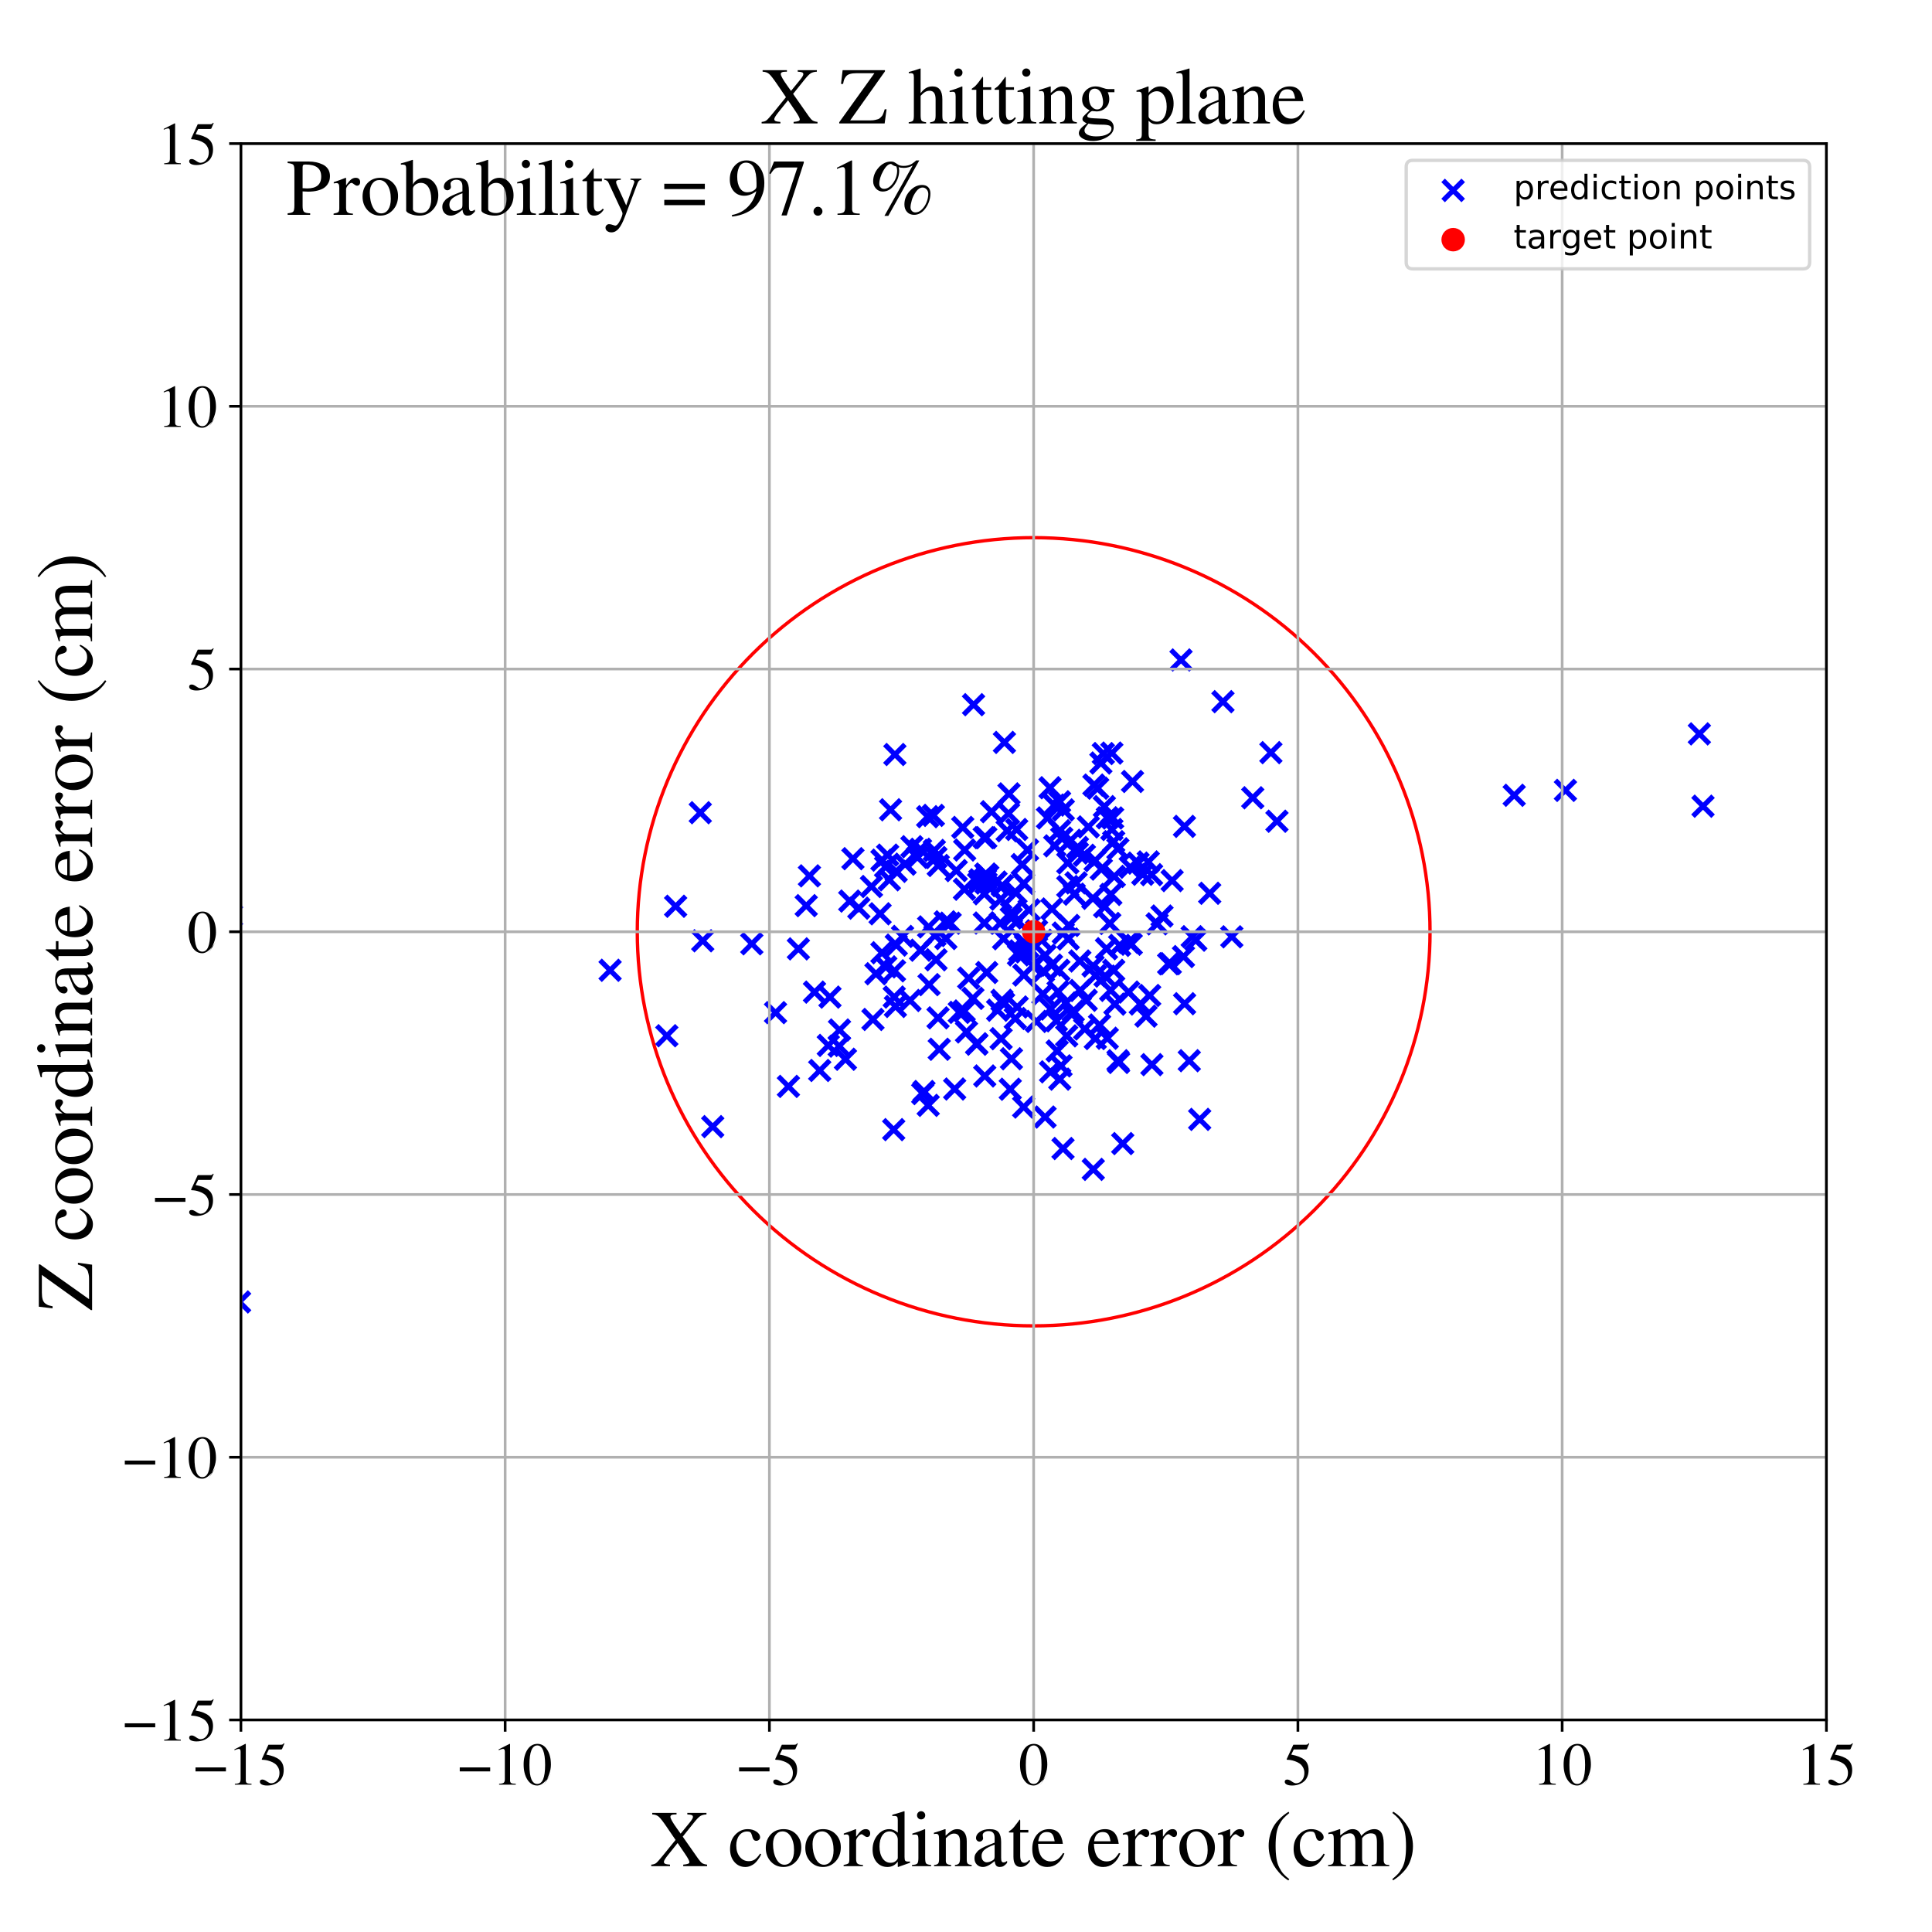 <?xml version="1.0" encoding="utf-8" standalone="no"?>
<!DOCTYPE svg PUBLIC "-//W3C//DTD SVG 1.1//EN"
  "http://www.w3.org/Graphics/SVG/1.1/DTD/svg11.dtd">
<!-- Created with matplotlib (https://matplotlib.org/) -->
<svg height="576pt" version="1.1" viewBox="0 0 576 576" width="576pt" xmlns="http://www.w3.org/2000/svg" xmlns:xlink="http://www.w3.org/1999/xlink">
 <defs>
  <style type="text/css">
*{stroke-linecap:butt;stroke-linejoin:round;}
  </style>
 </defs>
 <g id="figure_1">
  <g id="patch_1">
   <path d="M 0 576 
L 576 576 
L 576 0 
L 0 0 
z
" style="fill:#ffffff;"/>
  </g>
  <g id="axes_1">
   <g id="patch_2">
    <path d="M 71.822 512.784 
L 544.52 512.784 
L 544.52 42.802 
L 71.822 42.802 
z
" style="fill:#ffffff;"/>
   </g>
   <g id="PathCollection_1">
    <defs>
     <path d="M -3 3 
L 3 -3 
M -3 -3 
L 3 3 
" id="m0a745e1b70" style="stroke:#0000ff;stroke-width:1.5;"/>
    </defs>
    <g clip-path="url(#p88ad2e872d)">
     <use style="fill:#0000ff;stroke:#0000ff;stroke-width:1.5;" x="244.392" xlink:href="#m0a745e1b70" y="319.148"/>
     <use style="fill:#0000ff;stroke:#0000ff;stroke-width:1.5;" x="290.048" xlink:href="#m0a745e1b70" y="297.65"/>
     <use style="fill:#0000ff;stroke:#0000ff;stroke-width:1.5;" x="266.956" xlink:href="#m0a745e1b70" y="300.06"/>
     <use style="fill:#0000ff;stroke:#0000ff;stroke-width:1.5;" x="314.313" xlink:href="#m0a745e1b70" y="240.03"/>
     <use style="fill:#0000ff;stroke:#0000ff;stroke-width:1.5;" x="293.468" xlink:href="#m0a745e1b70" y="275.188"/>
     <use style="fill:#0000ff;stroke:#0000ff;stroke-width:1.5;" x="323.838" xlink:href="#m0a745e1b70" y="298.218"/>
     <use style="fill:#0000ff;stroke:#0000ff;stroke-width:1.5;" x="333.811" xlink:href="#m0a745e1b70" y="281.854"/>
     <use style="fill:#0000ff;stroke:#0000ff;stroke-width:1.5;" x="294.184" xlink:href="#m0a745e1b70" y="289.94"/>
     <use style="fill:#0000ff;stroke:#0000ff;stroke-width:1.5;" x="278.273" xlink:href="#m0a745e1b70" y="243.094"/>
     <use style="fill:#0000ff;stroke:#0000ff;stroke-width:1.5;" x="293.807" xlink:href="#m0a745e1b70" y="262.144"/>
     <use style="fill:#0000ff;stroke:#0000ff;stroke-width:1.5;" x="348.411" xlink:href="#m0a745e1b70" y="287.338"/>
     <use style="fill:#0000ff;stroke:#0000ff;stroke-width:1.5;" x="281.795" xlink:href="#m0a745e1b70" y="274.827"/>
     <use style="fill:#0000ff;stroke:#0000ff;stroke-width:1.5;" x="315.961" xlink:href="#m0a745e1b70" y="321.733"/>
     <use style="fill:#0000ff;stroke:#0000ff;stroke-width:1.5;" x="287.028" xlink:href="#m0a745e1b70" y="246.684"/>
     <use style="fill:#0000ff;stroke:#0000ff;stroke-width:1.5;" x="291.761" xlink:href="#m0a745e1b70" y="263.334"/>
     <use style="fill:#0000ff;stroke:#0000ff;stroke-width:1.5;" x="364.61" xlink:href="#m0a745e1b70" y="209.192"/>
     <use style="fill:#0000ff;stroke:#0000ff;stroke-width:1.5;" x="318.466" xlink:href="#m0a745e1b70" y="279.955"/>
     <use style="fill:#0000ff;stroke:#0000ff;stroke-width:1.5;" x="317.007" xlink:href="#m0a745e1b70" y="278.183"/>
     <use style="fill:#0000ff;stroke:#0000ff;stroke-width:1.5;" x="266.601" xlink:href="#m0a745e1b70" y="297.26"/>
     <use style="fill:#0000ff;stroke:#0000ff;stroke-width:1.5;" x="299.197" xlink:href="#m0a745e1b70" y="279.878"/>
     <use style="fill:#0000ff;stroke:#0000ff;stroke-width:1.5;" x="311.569" xlink:href="#m0a745e1b70" y="333.028"/>
     <use style="fill:#0000ff;stroke:#0000ff;stroke-width:1.5;" x="336.963" xlink:href="#m0a745e1b70" y="258.55"/>
     <use style="fill:#0000ff;stroke:#0000ff;stroke-width:1.5;" x="330.858" xlink:href="#m0a745e1b70" y="275.32"/>
     <use style="fill:#0000ff;stroke:#0000ff;stroke-width:1.5;" x="303.256" xlink:href="#m0a745e1b70" y="300.22"/>
     <use style="fill:#0000ff;stroke:#0000ff;stroke-width:1.5;" x="294.493" xlink:href="#m0a745e1b70" y="261.156"/>
     <use style="fill:#0000ff;stroke:#0000ff;stroke-width:1.5;" x="332.033" xlink:href="#m0a745e1b70" y="250.936"/>
     <use style="fill:#0000ff;stroke:#0000ff;stroke-width:1.5;" x="265.509" xlink:href="#m0a745e1b70" y="241.42"/>
     <use style="fill:#0000ff;stroke:#0000ff;stroke-width:1.5;" x="466.714" xlink:href="#m0a745e1b70" y="235.638"/>
     <use style="fill:#0000ff;stroke:#0000ff;stroke-width:1.5;" x="331.492" xlink:href="#m0a745e1b70" y="247.31"/>
     <use style="fill:#0000ff;stroke:#0000ff;stroke-width:1.5;" x="357.667" xlink:href="#m0a745e1b70" y="333.728"/>
     <use style="fill:#0000ff;stroke:#0000ff;stroke-width:1.5;" x="323.291" xlink:href="#m0a745e1b70" y="254.984"/>
     <use style="fill:#0000ff;stroke:#0000ff;stroke-width:1.5;" x="313.618" xlink:href="#m0a745e1b70" y="270.998"/>
     <use style="fill:#0000ff;stroke:#0000ff;stroke-width:1.5;" x="293.588" xlink:href="#m0a745e1b70" y="320.787"/>
     <use style="fill:#0000ff;stroke:#0000ff;stroke-width:1.5;" x="287.536" xlink:href="#m0a745e1b70" y="265.112"/>
     <use style="fill:#0000ff;stroke:#0000ff;stroke-width:1.5;" x="298.233" xlink:href="#m0a745e1b70" y="275.201"/>
     <use style="fill:#0000ff;stroke:#0000ff;stroke-width:1.5;" x="285.092" xlink:href="#m0a745e1b70" y="259.554"/>
     <use style="fill:#0000ff;stroke:#0000ff;stroke-width:1.5;" x="316.541" xlink:href="#m0a745e1b70" y="249.872"/>
     <use style="fill:#0000ff;stroke:#0000ff;stroke-width:1.5;" x="287.61" xlink:href="#m0a745e1b70" y="253.42"/>
     <use style="fill:#0000ff;stroke:#0000ff;stroke-width:1.5;" x="310.579" xlink:href="#m0a745e1b70" y="280.345"/>
     <use style="fill:#0000ff;stroke:#0000ff;stroke-width:1.5;" x="265.152" xlink:href="#m0a745e1b70" y="262.3"/>
     <use style="fill:#0000ff;stroke:#0000ff;stroke-width:1.5;" x="319.237" xlink:href="#m0a745e1b70" y="250.524"/>
     <use style="fill:#0000ff;stroke:#0000ff;stroke-width:1.5;" x="283.272" xlink:href="#m0a745e1b70" y="275.236"/>
     <use style="fill:#0000ff;stroke:#0000ff;stroke-width:1.5;" x="313.204" xlink:href="#m0a745e1b70" y="319.554"/>
     <use style="fill:#0000ff;stroke:#0000ff;stroke-width:1.5;" x="301.571" xlink:href="#m0a745e1b70" y="272.09"/>
     <use style="fill:#0000ff;stroke:#0000ff;stroke-width:1.5;" x="340.708" xlink:href="#m0a745e1b70" y="260.647"/>
     <use style="fill:#0000ff;stroke:#0000ff;stroke-width:1.5;" x="250.204" xlink:href="#m0a745e1b70" y="311.889"/>
     <use style="fill:#0000ff;stroke:#0000ff;stroke-width:1.5;" x="303.382" xlink:href="#m0a745e1b70" y="274.499"/>
     <use style="fill:#0000ff;stroke:#0000ff;stroke-width:1.5;" x="291.193" xlink:href="#m0a745e1b70" y="311.303"/>
     <use style="fill:#0000ff;stroke:#0000ff;stroke-width:1.5;" x="328.343" xlink:href="#m0a745e1b70" y="259.109"/>
     <use style="fill:#0000ff;stroke:#0000ff;stroke-width:1.5;" x="304.032" xlink:href="#m0a745e1b70" y="283.507"/>
     <use style="fill:#0000ff;stroke:#0000ff;stroke-width:1.5;" x="323.392" xlink:href="#m0a745e1b70" y="306.77"/>
     <use style="fill:#0000ff;stroke:#0000ff;stroke-width:1.5;" x="313.26" xlink:href="#m0a745e1b70" y="300.835"/>
     <use style="fill:#0000ff;stroke:#0000ff;stroke-width:1.5;" x="260.265" xlink:href="#m0a745e1b70" y="303.934"/>
     <use style="fill:#0000ff;stroke:#0000ff;stroke-width:1.5;" x="343.425" xlink:href="#m0a745e1b70" y="317.41"/>
     <use style="fill:#0000ff;stroke:#0000ff;stroke-width:1.5;" x="264.084" xlink:href="#m0a745e1b70" y="288.255"/>
     <use style="fill:#0000ff;stroke:#0000ff;stroke-width:1.5;" x="273.5" xlink:href="#m0a745e1b70" y="255.6"/>
     <use style="fill:#0000ff;stroke:#0000ff;stroke-width:1.5;" x="293.429" xlink:href="#m0a745e1b70" y="249.742"/>
     <use style="fill:#0000ff;stroke:#0000ff;stroke-width:1.5;" x="305.246" xlink:href="#m0a745e1b70" y="290.709"/>
     <use style="fill:#0000ff;stroke:#0000ff;stroke-width:1.5;" x="278.566" xlink:href="#m0a745e1b70" y="253.549"/>
     <use style="fill:#0000ff;stroke:#0000ff;stroke-width:1.5;" x="331.185" xlink:href="#m0a745e1b70" y="266.662"/>
     <use style="fill:#0000ff;stroke:#0000ff;stroke-width:1.5;" x="321.938" xlink:href="#m0a745e1b70" y="286.51"/>
     <use style="fill:#0000ff;stroke:#0000ff;stroke-width:1.5;" x="329.248" xlink:href="#m0a745e1b70" y="240.478"/>
     <use style="fill:#0000ff;stroke:#0000ff;stroke-width:1.5;" x="278.732" xlink:href="#m0a745e1b70" y="278.913"/>
     <use style="fill:#0000ff;stroke:#0000ff;stroke-width:1.5;" x="333.312" xlink:href="#m0a745e1b70" y="316.233"/>
     <use style="fill:#0000ff;stroke:#0000ff;stroke-width:1.5;" x="352.836" xlink:href="#m0a745e1b70" y="285.19"/>
     <use style="fill:#0000ff;stroke:#0000ff;stroke-width:1.5;" x="298.828" xlink:href="#m0a745e1b70" y="264.056"/>
     <use style="fill:#0000ff;stroke:#0000ff;stroke-width:1.5;" x="224.144" xlink:href="#m0a745e1b70" y="281.378"/>
     <use style="fill:#0000ff;stroke:#0000ff;stroke-width:1.5;" x="332.043" xlink:href="#m0a745e1b70" y="289.29"/>
     <use style="fill:#0000ff;stroke:#0000ff;stroke-width:1.5;" x="355.434" xlink:href="#m0a745e1b70" y="279.263"/>
     <use style="fill:#0000ff;stroke:#0000ff;stroke-width:1.5;" x="295.607" xlink:href="#m0a745e1b70" y="242.003"/>
     <use style="fill:#0000ff;stroke:#0000ff;stroke-width:1.5;" x="315.172" xlink:href="#m0a745e1b70" y="313.329"/>
     <use style="fill:#0000ff;stroke:#0000ff;stroke-width:1.5;" x="303.651" xlink:href="#m0a745e1b70" y="284.689"/>
     <use style="fill:#0000ff;stroke:#0000ff;stroke-width:1.5;" x="352.107" xlink:href="#m0a745e1b70" y="196.758"/>
     <use style="fill:#0000ff;stroke:#0000ff;stroke-width:1.5;" x="208.78" xlink:href="#m0a745e1b70" y="242.298"/>
     <use style="fill:#0000ff;stroke:#0000ff;stroke-width:1.5;" x="314.458" xlink:href="#m0a745e1b70" y="252.185"/>
     <use style="fill:#0000ff;stroke:#0000ff;stroke-width:1.5;" x="322.066" xlink:href="#m0a745e1b70" y="295.301"/>
     <use style="fill:#0000ff;stroke:#0000ff;stroke-width:1.5;" x="264.024" xlink:href="#m0a745e1b70" y="258.442"/>
     <use style="fill:#0000ff;stroke:#0000ff;stroke-width:1.5;" x="329.339" xlink:href="#m0a745e1b70" y="270.341"/>
     <use style="fill:#0000ff;stroke:#0000ff;stroke-width:1.5;" x="279.058" xlink:href="#m0a745e1b70" y="286.148"/>
     <use style="fill:#0000ff;stroke:#0000ff;stroke-width:1.5;" x="330.119" xlink:href="#m0a745e1b70" y="309.539"/>
     <use style="fill:#0000ff;stroke:#0000ff;stroke-width:1.5;" x="321.21" xlink:href="#m0a745e1b70" y="254.317"/>
     <use style="fill:#0000ff;stroke:#0000ff;stroke-width:1.5;" x="348.908" xlink:href="#m0a745e1b70" y="287.29"/>
     <use style="fill:#0000ff;stroke:#0000ff;stroke-width:1.5;" x="290.253" xlink:href="#m0a745e1b70" y="210.093"/>
     <use style="fill:#0000ff;stroke:#0000ff;stroke-width:1.5;" x="201.432" xlink:href="#m0a745e1b70" y="270.191"/>
     <use style="fill:#0000ff;stroke:#0000ff;stroke-width:1.5;" x="312.301" xlink:href="#m0a745e1b70" y="243.86"/>
     <use style="fill:#0000ff;stroke:#0000ff;stroke-width:1.5;" x="339.955" xlink:href="#m0a745e1b70" y="299.335"/>
     <use style="fill:#0000ff;stroke:#0000ff;stroke-width:1.5;" x="276.563" xlink:href="#m0a745e1b70" y="243.483"/>
     <use style="fill:#0000ff;stroke:#0000ff;stroke-width:1.5;" x="316.33" xlink:href="#m0a745e1b70" y="317.775"/>
     <use style="fill:#0000ff;stroke:#0000ff;stroke-width:1.5;" x="314.948" xlink:href="#m0a745e1b70" y="304.339"/>
     <use style="fill:#0000ff;stroke:#0000ff;stroke-width:1.5;" x="267.213" xlink:href="#m0a745e1b70" y="281.765"/>
     <use style="fill:#0000ff;stroke:#0000ff;stroke-width:1.5;" x="316.923" xlink:href="#m0a745e1b70" y="342.418"/>
     <use style="fill:#0000ff;stroke:#0000ff;stroke-width:1.5;" x="274.467" xlink:href="#m0a745e1b70" y="283.288"/>
     <use style="fill:#0000ff;stroke:#0000ff;stroke-width:1.5;" x="269.829" xlink:href="#m0a745e1b70" y="257.642"/>
     <use style="fill:#0000ff;stroke:#0000ff;stroke-width:1.5;" x="324.479" xlink:href="#m0a745e1b70" y="246.529"/>
     <use style="fill:#0000ff;stroke:#0000ff;stroke-width:1.5;" x="326.132" xlink:href="#m0a745e1b70" y="234.054"/>
     <use style="fill:#0000ff;stroke:#0000ff;stroke-width:1.5;" x="241.322" xlink:href="#m0a745e1b70" y="261.125"/>
     <use style="fill:#0000ff;stroke:#0000ff;stroke-width:1.5;" x="298.467" xlink:href="#m0a745e1b70" y="309.666"/>
     <use style="fill:#0000ff;stroke:#0000ff;stroke-width:1.5;" x="238.027" xlink:href="#m0a745e1b70" y="282.89"/>
     <use style="fill:#0000ff;stroke:#0000ff;stroke-width:1.5;" x="310.922" xlink:href="#m0a745e1b70" y="296.361"/>
     <use style="fill:#0000ff;stroke:#0000ff;stroke-width:1.5;" x="261.157" xlink:href="#m0a745e1b70" y="290.302"/>
     <use style="fill:#0000ff;stroke:#0000ff;stroke-width:1.5;" x="360.654" xlink:href="#m0a745e1b70" y="266.324"/>
     <use style="fill:#0000ff;stroke:#0000ff;stroke-width:1.5;" x="330.149" xlink:href="#m0a745e1b70" y="243.806"/>
     <use style="fill:#0000ff;stroke:#0000ff;stroke-width:1.5;" x="329.884" xlink:href="#m0a745e1b70" y="282.845"/>
     <use style="fill:#0000ff;stroke:#0000ff;stroke-width:1.5;" x="331.121" xlink:href="#m0a745e1b70" y="295.262"/>
     <use style="fill:#0000ff;stroke:#0000ff;stroke-width:1.5;" x="311.084" xlink:href="#m0a745e1b70" y="289.537"/>
     <use style="fill:#0000ff;stroke:#0000ff;stroke-width:1.5;" x="328.218" xlink:href="#m0a745e1b70" y="227.481"/>
     <use style="fill:#0000ff;stroke:#0000ff;stroke-width:1.5;" x="307.942" xlink:href="#m0a745e1b70" y="287.938"/>
     <use style="fill:#0000ff;stroke:#0000ff;stroke-width:1.5;" x="240.363" xlink:href="#m0a745e1b70" y="270.005"/>
     <use style="fill:#0000ff;stroke:#0000ff;stroke-width:1.5;" x="329.449" xlink:href="#m0a745e1b70" y="291.011"/>
     <use style="fill:#0000ff;stroke:#0000ff;stroke-width:1.5;" x="315.932" xlink:href="#m0a745e1b70" y="247.677"/>
     <use style="fill:#0000ff;stroke:#0000ff;stroke-width:1.5;" x="343.325" xlink:href="#m0a745e1b70" y="260.769"/>
     <use style="fill:#0000ff;stroke:#0000ff;stroke-width:1.5;" x="373.491" xlink:href="#m0a745e1b70" y="237.846"/>
     <use style="fill:#0000ff;stroke:#0000ff;stroke-width:1.5;" x="276.859" xlink:href="#m0a745e1b70" y="276.343"/>
     <use style="fill:#0000ff;stroke:#0000ff;stroke-width:1.5;" x="342.336" xlink:href="#m0a745e1b70" y="256.975"/>
     <use style="fill:#0000ff;stroke:#0000ff;stroke-width:1.5;" x="305.858" xlink:href="#m0a745e1b70" y="283.782"/>
     <use style="fill:#0000ff;stroke:#0000ff;stroke-width:1.5;" x="344.984" xlink:href="#m0a745e1b70" y="275.438"/>
     <use style="fill:#0000ff;stroke:#0000ff;stroke-width:1.5;" x="284.622" xlink:href="#m0a745e1b70" y="324.677"/>
     <use style="fill:#0000ff;stroke:#0000ff;stroke-width:1.5;" x="337.642" xlink:href="#m0a745e1b70" y="232.988"/>
     <use style="fill:#0000ff;stroke:#0000ff;stroke-width:1.5;" x="209.517" xlink:href="#m0a745e1b70" y="280.481"/>
     <use style="fill:#0000ff;stroke:#0000ff;stroke-width:1.5;" x="198.803" xlink:href="#m0a745e1b70" y="308.795"/>
     <use style="fill:#0000ff;stroke:#0000ff;stroke-width:1.5;" x="275.472" xlink:href="#m0a745e1b70" y="325.419"/>
     <use style="fill:#0000ff;stroke:#0000ff;stroke-width:1.5;" x="259.812" xlink:href="#m0a745e1b70" y="264.303"/>
     <use style="fill:#0000ff;stroke:#0000ff;stroke-width:1.5;" x="315.449" xlink:href="#m0a745e1b70" y="295.674"/>
     <use style="fill:#0000ff;stroke:#0000ff;stroke-width:1.5;" x="320.272" xlink:href="#m0a745e1b70" y="266.594"/>
     <use style="fill:#0000ff;stroke:#0000ff;stroke-width:1.5;" x="328.945" xlink:href="#m0a745e1b70" y="224.664"/>
     <use style="fill:#0000ff;stroke:#0000ff;stroke-width:1.5;" x="327.822" xlink:href="#m0a745e1b70" y="305.596"/>
     <use style="fill:#0000ff;stroke:#0000ff;stroke-width:1.5;" x="313.047" xlink:href="#m0a745e1b70" y="234.853"/>
     <use style="fill:#0000ff;stroke:#0000ff;stroke-width:1.5;" x="333.501" xlink:href="#m0a745e1b70" y="316.754"/>
     <use style="fill:#0000ff;stroke:#0000ff;stroke-width:1.5;" x="308.966" xlink:href="#m0a745e1b70" y="304.519"/>
     <use style="fill:#0000ff;stroke:#0000ff;stroke-width:1.5;" x="269.083" xlink:href="#m0a745e1b70" y="279.186"/>
     <use style="fill:#0000ff;stroke:#0000ff;stroke-width:1.5;" x="71.424" xlink:href="#m0a745e1b70" y="388.162"/>
     <use style="fill:#0000ff;stroke:#0000ff;stroke-width:1.5;" x="318.351" xlink:href="#m0a745e1b70" y="264.318"/>
     <use style="fill:#0000ff;stroke:#0000ff;stroke-width:1.5;" x="299.457" xlink:href="#m0a745e1b70" y="221.337"/>
     <use style="fill:#0000ff;stroke:#0000ff;stroke-width:1.5;" x="288.155" xlink:href="#m0a745e1b70" y="307.658"/>
     <use style="fill:#0000ff;stroke:#0000ff;stroke-width:1.5;" x="297.425" xlink:href="#m0a745e1b70" y="301.189"/>
     <use style="fill:#0000ff;stroke:#0000ff;stroke-width:1.5;" x="262.387" xlink:href="#m0a745e1b70" y="272.435"/>
     <use style="fill:#0000ff;stroke:#0000ff;stroke-width:1.5;" x="353.174" xlink:href="#m0a745e1b70" y="299.242"/>
     <use style="fill:#0000ff;stroke:#0000ff;stroke-width:1.5;" x="339.306" xlink:href="#m0a745e1b70" y="257.329"/>
     <use style="fill:#0000ff;stroke:#0000ff;stroke-width:1.5;" x="301.5" xlink:href="#m0a745e1b70" y="273.669"/>
     <use style="fill:#0000ff;stroke:#0000ff;stroke-width:1.5;" x="301.547" xlink:href="#m0a745e1b70" y="315.653"/>
     <use style="fill:#0000ff;stroke:#0000ff;stroke-width:1.5;" x="212.495" xlink:href="#m0a745e1b70" y="335.888"/>
     <use style="fill:#0000ff;stroke:#0000ff;stroke-width:1.5;" x="69.02" xlink:href="#m0a745e1b70" y="272.978"/>
     <use style="fill:#0000ff;stroke:#0000ff;stroke-width:1.5;" x="266.447" xlink:href="#m0a745e1b70" y="336.784"/>
     <use style="fill:#0000ff;stroke:#0000ff;stroke-width:1.5;" x="256.049" xlink:href="#m0a745e1b70" y="270.749"/>
     <use style="fill:#0000ff;stroke:#0000ff;stroke-width:1.5;" x="300.681" xlink:href="#m0a745e1b70" y="242.535"/>
     <use style="fill:#0000ff;stroke:#0000ff;stroke-width:1.5;" x="337.264" xlink:href="#m0a745e1b70" y="281.507"/>
     <use style="fill:#0000ff;stroke:#0000ff;stroke-width:1.5;" x="303.11" xlink:href="#m0a745e1b70" y="247.296"/>
     <use style="fill:#0000ff;stroke:#0000ff;stroke-width:1.5;" x="325.814" xlink:href="#m0a745e1b70" y="267.824"/>
     <use style="fill:#0000ff;stroke:#0000ff;stroke-width:1.5;" x="275.103" xlink:href="#m0a745e1b70" y="326.032"/>
     <use style="fill:#0000ff;stroke:#0000ff;stroke-width:1.5;" x="301.194" xlink:href="#m0a745e1b70" y="324.742"/>
     <use style="fill:#0000ff;stroke:#0000ff;stroke-width:1.5;" x="274.441" xlink:href="#m0a745e1b70" y="253.206"/>
     <use style="fill:#0000ff;stroke:#0000ff;stroke-width:1.5;" x="262.928" xlink:href="#m0a745e1b70" y="284.047"/>
     <use style="fill:#0000ff;stroke:#0000ff;stroke-width:1.5;" x="306.434" xlink:href="#m0a745e1b70" y="282.36"/>
     <use style="fill:#0000ff;stroke:#0000ff;stroke-width:1.5;" x="287.464" xlink:href="#m0a745e1b70" y="301.409"/>
     <use style="fill:#0000ff;stroke:#0000ff;stroke-width:1.5;" x="305.359" xlink:href="#m0a745e1b70" y="280.929"/>
     <use style="fill:#0000ff;stroke:#0000ff;stroke-width:1.5;" x="306.352" xlink:href="#m0a745e1b70" y="253.385"/>
     <use style="fill:#0000ff;stroke:#0000ff;stroke-width:1.5;" x="319.547" xlink:href="#m0a745e1b70" y="302.406"/>
     <use style="fill:#0000ff;stroke:#0000ff;stroke-width:1.5;" x="231.219" xlink:href="#m0a745e1b70" y="301.907"/>
     <use style="fill:#0000ff;stroke:#0000ff;stroke-width:1.5;" x="242.834" xlink:href="#m0a745e1b70" y="295.785"/>
     <use style="fill:#0000ff;stroke:#0000ff;stroke-width:1.5;" x="293.462" xlink:href="#m0a745e1b70" y="266.468"/>
     <use style="fill:#0000ff;stroke:#0000ff;stroke-width:1.5;" x="300.818" xlink:href="#m0a745e1b70" y="236.685"/>
     <use style="fill:#0000ff;stroke:#0000ff;stroke-width:1.5;" x="311.595" xlink:href="#m0a745e1b70" y="284.814"/>
     <use style="fill:#0000ff;stroke:#0000ff;stroke-width:1.5;" x="320.823" xlink:href="#m0a745e1b70" y="263.217"/>
     <use style="fill:#0000ff;stroke:#0000ff;stroke-width:1.5;" x="336.485" xlink:href="#m0a745e1b70" y="295.772"/>
     <use style="fill:#0000ff;stroke:#0000ff;stroke-width:1.5;" x="326.611" xlink:href="#m0a745e1b70" y="290.852"/>
     <use style="fill:#0000ff;stroke:#0000ff;stroke-width:1.5;" x="334.725" xlink:href="#m0a745e1b70" y="340.943"/>
     <use style="fill:#0000ff;stroke:#0000ff;stroke-width:1.5;" x="306.812" xlink:href="#m0a745e1b70" y="271.288"/>
     <use style="fill:#0000ff;stroke:#0000ff;stroke-width:1.5;" x="317.011" xlink:href="#m0a745e1b70" y="241.457"/>
     <use style="fill:#0000ff;stroke:#0000ff;stroke-width:1.5;" x="250.287" xlink:href="#m0a745e1b70" y="307.078"/>
     <use style="fill:#0000ff;stroke:#0000ff;stroke-width:1.5;" x="341.666" xlink:href="#m0a745e1b70" y="302.955"/>
     <use style="fill:#0000ff;stroke:#0000ff;stroke-width:1.5;" x="280.023" xlink:href="#m0a745e1b70" y="312.828"/>
     <use style="fill:#0000ff;stroke:#0000ff;stroke-width:1.5;" x="291.219" xlink:href="#m0a745e1b70" y="311.193"/>
     <use style="fill:#0000ff;stroke:#0000ff;stroke-width:1.5;" x="264.638" xlink:href="#m0a745e1b70" y="254.941"/>
     <use style="fill:#0000ff;stroke:#0000ff;stroke-width:1.5;" x="296.954" xlink:href="#m0a745e1b70" y="262.968"/>
     <use style="fill:#0000ff;stroke:#0000ff;stroke-width:1.5;" x="325.87" xlink:href="#m0a745e1b70" y="288.003"/>
     <use style="fill:#0000ff;stroke:#0000ff;stroke-width:1.5;" x="305.724" xlink:href="#m0a745e1b70" y="281.792"/>
     <use style="fill:#0000ff;stroke:#0000ff;stroke-width:1.5;" x="299.208" xlink:href="#m0a745e1b70" y="299.166"/>
     <use style="fill:#0000ff;stroke:#0000ff;stroke-width:1.5;" x="304.77" xlink:href="#m0a745e1b70" y="257.769"/>
     <use style="fill:#0000ff;stroke:#0000ff;stroke-width:1.5;" x="305.19" xlink:href="#m0a745e1b70" y="330.057"/>
     <use style="fill:#0000ff;stroke:#0000ff;stroke-width:1.5;" x="262.939" xlink:href="#m0a745e1b70" y="256.444"/>
     <use style="fill:#0000ff;stroke:#0000ff;stroke-width:1.5;" x="279.661" xlink:href="#m0a745e1b70" y="303.455"/>
     <use style="fill:#0000ff;stroke:#0000ff;stroke-width:1.5;" x="276.73" xlink:href="#m0a745e1b70" y="329.55"/>
     <use style="fill:#0000ff;stroke:#0000ff;stroke-width:1.5;" x="298.408" xlink:href="#m0a745e1b70" y="268.067"/>
     <use style="fill:#0000ff;stroke:#0000ff;stroke-width:1.5;" x="271.31" xlink:href="#m0a745e1b70" y="298.278"/>
     <use style="fill:#0000ff;stroke:#0000ff;stroke-width:1.5;" x="346.436" xlink:href="#m0a745e1b70" y="273.103"/>
     <use style="fill:#0000ff;stroke:#0000ff;stroke-width:1.5;" x="315.669" xlink:href="#m0a745e1b70" y="289.278"/>
     <use style="fill:#0000ff;stroke:#0000ff;stroke-width:1.5;" x="317.791" xlink:href="#m0a745e1b70" y="298.991"/>
     <use style="fill:#0000ff;stroke:#0000ff;stroke-width:1.5;" x="276.984" xlink:href="#m0a745e1b70" y="293.554"/>
     <use style="fill:#0000ff;stroke:#0000ff;stroke-width:1.5;" x="286.001" xlink:href="#m0a745e1b70" y="301.825"/>
     <use style="fill:#0000ff;stroke:#0000ff;stroke-width:1.5;" x="271.867" xlink:href="#m0a745e1b70" y="252.433"/>
     <use style="fill:#0000ff;stroke:#0000ff;stroke-width:1.5;" x="293.977" xlink:href="#m0a745e1b70" y="263.271"/>
     <use style="fill:#0000ff;stroke:#0000ff;stroke-width:1.5;" x="309.042" xlink:href="#m0a745e1b70" y="277.509"/>
     <use style="fill:#0000ff;stroke:#0000ff;stroke-width:1.5;" x="302.908" xlink:href="#m0a745e1b70" y="266.215"/>
     <use style="fill:#0000ff;stroke:#0000ff;stroke-width:1.5;" x="354.569" xlink:href="#m0a745e1b70" y="316.231"/>
     <use style="fill:#0000ff;stroke:#0000ff;stroke-width:1.5;" x="266.799" xlink:href="#m0a745e1b70" y="224.947"/>
     <use style="fill:#0000ff;stroke:#0000ff;stroke-width:1.5;" x="292.133" xlink:href="#m0a745e1b70" y="262.315"/>
     <use style="fill:#0000ff;stroke:#0000ff;stroke-width:1.5;" x="507.728" xlink:href="#m0a745e1b70" y="240.357"/>
     <use style="fill:#0000ff;stroke:#0000ff;stroke-width:1.5;" x="506.643" xlink:href="#m0a745e1b70" y="218.795"/>
     <use style="fill:#0000ff;stroke:#0000ff;stroke-width:1.5;" x="246.945" xlink:href="#m0a745e1b70" y="311.678"/>
     <use style="fill:#0000ff;stroke:#0000ff;stroke-width:1.5;" x="318.351" xlink:href="#m0a745e1b70" y="257.271"/>
     <use style="fill:#0000ff;stroke:#0000ff;stroke-width:1.5;" x="367.25" xlink:href="#m0a745e1b70" y="279.298"/>
     <use style="fill:#0000ff;stroke:#0000ff;stroke-width:1.5;" x="451.436" xlink:href="#m0a745e1b70" y="237.104"/>
     <use style="fill:#0000ff;stroke:#0000ff;stroke-width:1.5;" x="298.726" xlink:href="#m0a745e1b70" y="298.236"/>
     <use style="fill:#0000ff;stroke:#0000ff;stroke-width:1.5;" x="319.977" xlink:href="#m0a745e1b70" y="301.45"/>
     <use style="fill:#0000ff;stroke:#0000ff;stroke-width:1.5;" x="349.461" xlink:href="#m0a745e1b70" y="262.541"/>
     <use style="fill:#0000ff;stroke:#0000ff;stroke-width:1.5;" x="300.271" xlink:href="#m0a745e1b70" y="247.68"/>
     <use style="fill:#0000ff;stroke:#0000ff;stroke-width:1.5;" x="380.708" xlink:href="#m0a745e1b70" y="244.837"/>
     <use style="fill:#0000ff;stroke:#0000ff;stroke-width:1.5;" x="333.28" xlink:href="#m0a745e1b70" y="253.051"/>
     <use style="fill:#0000ff;stroke:#0000ff;stroke-width:1.5;" x="331.479" xlink:href="#m0a745e1b70" y="224.521"/>
     <use style="fill:#0000ff;stroke:#0000ff;stroke-width:1.5;" x="325.951" xlink:href="#m0a745e1b70" y="348.633"/>
     <use style="fill:#0000ff;stroke:#0000ff;stroke-width:1.5;" x="293.881" xlink:href="#m0a745e1b70" y="260.582"/>
     <use style="fill:#0000ff;stroke:#0000ff;stroke-width:1.5;" x="181.892" xlink:href="#m0a745e1b70" y="289.276"/>
     <use style="fill:#0000ff;stroke:#0000ff;stroke-width:1.5;" x="342.764" xlink:href="#m0a745e1b70" y="296.789"/>
     <use style="fill:#0000ff;stroke:#0000ff;stroke-width:1.5;" x="327.266" xlink:href="#m0a745e1b70" y="234.987"/>
     <use style="fill:#0000ff;stroke:#0000ff;stroke-width:1.5;" x="326.484" xlink:href="#m0a745e1b70" y="256.583"/>
     <use style="fill:#0000ff;stroke:#0000ff;stroke-width:1.5;" x="318.64" xlink:href="#m0a745e1b70" y="275.905"/>
     <use style="fill:#0000ff;stroke:#0000ff;stroke-width:1.5;" x="254.289" xlink:href="#m0a745e1b70" y="256.003"/>
     <use style="fill:#0000ff;stroke:#0000ff;stroke-width:1.5;" x="331.712" xlink:href="#m0a745e1b70" y="243.872"/>
     <use style="fill:#0000ff;stroke:#0000ff;stroke-width:1.5;" x="247.442" xlink:href="#m0a745e1b70" y="297.277"/>
     <use style="fill:#0000ff;stroke:#0000ff;stroke-width:1.5;" x="281.996" xlink:href="#m0a745e1b70" y="279.816"/>
     <use style="fill:#0000ff;stroke:#0000ff;stroke-width:1.5;" x="318.016" xlink:href="#m0a745e1b70" y="308.83"/>
     <use style="fill:#0000ff;stroke:#0000ff;stroke-width:1.5;" x="235.056" xlink:href="#m0a745e1b70" y="323.896"/>
     <use style="fill:#0000ff;stroke:#0000ff;stroke-width:1.5;" x="279.732" xlink:href="#m0a745e1b70" y="258.028"/>
     <use style="fill:#0000ff;stroke:#0000ff;stroke-width:1.5;" x="305.2" xlink:href="#m0a745e1b70" y="263.381"/>
     <use style="fill:#0000ff;stroke:#0000ff;stroke-width:1.5;" x="293.898" xlink:href="#m0a745e1b70" y="249.742"/>
     <use style="fill:#0000ff;stroke:#0000ff;stroke-width:1.5;" x="288.805" xlink:href="#m0a745e1b70" y="291.619"/>
     <use style="fill:#0000ff;stroke:#0000ff;stroke-width:1.5;" x="332.388" xlink:href="#m0a745e1b70" y="299.37"/>
     <use style="fill:#0000ff;stroke:#0000ff;stroke-width:1.5;" x="253.34" xlink:href="#m0a745e1b70" y="268.644"/>
     <use style="fill:#0000ff;stroke:#0000ff;stroke-width:1.5;" x="353.13" xlink:href="#m0a745e1b70" y="246.378"/>
     <use style="fill:#0000ff;stroke:#0000ff;stroke-width:1.5;" x="321.217" xlink:href="#m0a745e1b70" y="252.658"/>
     <use style="fill:#0000ff;stroke:#0000ff;stroke-width:1.5;" x="267.184" xlink:href="#m0a745e1b70" y="259.777"/>
     <use style="fill:#0000ff;stroke:#0000ff;stroke-width:1.5;" x="356.509" xlink:href="#m0a745e1b70" y="280.301"/>
     <use style="fill:#0000ff;stroke:#0000ff;stroke-width:1.5;" x="332.201" xlink:href="#m0a745e1b70" y="261.289"/>
     <use style="fill:#0000ff;stroke:#0000ff;stroke-width:1.5;" x="326.552" xlink:href="#m0a745e1b70" y="309.629"/>
     <use style="fill:#0000ff;stroke:#0000ff;stroke-width:1.5;" x="302.691" xlink:href="#m0a745e1b70" y="303.653"/>
     <use style="fill:#0000ff;stroke:#0000ff;stroke-width:1.5;" x="252.056" xlink:href="#m0a745e1b70" y="315.805"/>
     <use style="fill:#0000ff;stroke:#0000ff;stroke-width:1.5;" x="266.678" xlink:href="#m0a745e1b70" y="289.441"/>
     <use style="fill:#0000ff;stroke:#0000ff;stroke-width:1.5;" x="313.487" xlink:href="#m0a745e1b70" y="287.731"/>
     <use style="fill:#0000ff;stroke:#0000ff;stroke-width:1.5;" x="279.023" xlink:href="#m0a745e1b70" y="255.659"/>
     <use style="fill:#0000ff;stroke:#0000ff;stroke-width:1.5;" x="378.901" xlink:href="#m0a745e1b70" y="224.386"/>
     <use style="fill:#0000ff;stroke:#0000ff;stroke-width:1.5;" x="336.487" xlink:href="#m0a745e1b70" y="280.938"/>
     <use style="fill:#0000ff;stroke:#0000ff;stroke-width:1.5;" x="315.9" xlink:href="#m0a745e1b70" y="239.042"/>
    </g>
   </g>
   <g id="PathCollection_2">
    <defs>
     <path d="M 0 3 
C 0.796 3 1.559 2.684 2.121 2.121 
C 2.684 1.559 3 0.796 3 0 
C 3 -0.796 2.684 -1.559 2.121 -2.121 
C 1.559 -2.684 0.796 -3 0 -3 
C -0.796 -3 -1.559 -2.684 -2.121 -2.121 
C -2.684 -1.559 -3 -0.796 -3 0 
C -3 0.796 -2.684 1.559 -2.121 2.121 
C -1.559 2.684 -0.796 3 0 3 
z
" id="m3a1555e04a" style="stroke:#ff0000;"/>
    </defs>
    <g clip-path="url(#p88ad2e872d)">
     <use style="fill:#ff0000;stroke:#ff0000;" x="308.171" xlink:href="#m3a1555e04a" y="277.793"/>
    </g>
   </g>
   <g id="patch_3">
    <path clip-path="url(#p88ad2e872d)" d="M 308.171 395.288 
C 339.511 395.288 369.572 382.908 391.733 360.875 
C 413.894 338.841 426.346 308.953 426.346 277.793 
C 426.346 246.633 413.894 216.745 391.733 194.711 
C 369.572 172.677 339.511 160.297 308.171 160.297 
C 276.831 160.297 246.77 172.677 224.609 194.711 
C 202.448 216.745 189.997 246.633 189.997 277.793 
C 189.997 308.953 202.448 338.841 224.609 360.875 
C 246.77 382.908 276.831 395.288 308.171 395.288 
z
" style="fill:none;stroke:#ff0000;stroke-linejoin:miter;"/>
   </g>
   <g id="matplotlib.axis_1">
    <g id="xtick_1">
     <g id="line2d_1">
      <path clip-path="url(#p88ad2e872d)" d="M 71.822 512.784 
L 71.822 42.802 
" style="fill:none;stroke:#b0b0b0;stroke-linecap:square;stroke-width:0.8;"/>
     </g>
     <g id="line2d_2">
      <defs>
       <path d="M 0 0 
L 0 3.5 
" id="mfd57188a2f" style="stroke:#000000;stroke-width:0.8;"/>
      </defs>
      <g>
       <use style="stroke:#000000;stroke-width:0.8;" x="71.822" xlink:href="#mfd57188a2f" y="512.784"/>
      </g>
     </g>
     <g id="text_1">
      <!-- −15 -->
      <defs>
       <path d="M 3 22 
L 3 28.594 
L 53.406 28.594 
L 53.406 22 
z
" id="FreeSerif-8722"/>
       <path d="M 18.297 59.297 
Q 16.5 59.297 11.094 57.094 
L 11.094 58.5 
L 29.094 67.594 
L 29.906 67.406 
L 29.906 7.406 
Q 29.906 3.797 31.703 2.688 
Q 33.5 1.594 39.406 1.5 
L 39.406 0 
L 11.797 0 
L 11.797 1.5 
Q 17.406 1.703 19.344 3.141 
Q 21.297 4.594 21.297 9.297 
L 21.297 54.594 
Q 21.297 59.297 18.297 59.297 
z
" id="FreeSerif-49"/>
       <path d="M 35.703 19.406 
Q 35.703 24.703 33.344 28.797 
Q 31 32.906 27.641 35.156 
Q 24.297 37.406 20.141 38.844 
Q 16 40.297 12.953 40.75 
Q 9.906 41.203 7.594 41.203 
Q 6.406 41.203 6.406 42 
Q 6.406 42.297 6.5 42.5 
L 17.406 66.203 
L 38.297 66.203 
Q 39.906 66.203 40.844 66.703 
Q 41.797 67.203 42.906 68.797 
L 43.797 68.094 
L 40 59.203 
Q 39.594 58.297 37.703 58.297 
L 18.094 58.297 
L 13.906 49.797 
Q 28.5 47.203 35.594 41.344 
Q 42.703 35.5 42.703 24.203 
Q 42.703 18.297 40.844 13.688 
Q 39 9.094 36.141 6.297 
Q 33.297 3.5 29.547 1.703 
Q 25.797 -0.094 22.344 -0.75 
Q 18.906 -1.406 15.406 -1.406 
Q 9.797 -1.406 6.5 0.25 
Q 3.203 1.906 3.203 4.797 
Q 3.203 8.5 7.5 8.5 
Q 10.297 8.5 14.75 5.391 
Q 19.203 2.297 21.797 2.297 
Q 27.703 2.297 31.703 7.25 
Q 35.703 12.203 35.703 19.406 
z
" id="FreeSerif-53"/>
      </defs>
      <g transform="translate(57.746 532.077)scale(0.18 -0.18)">
       <use xlink:href="#FreeSerif-8722"/>
       <use x="56.4" xlink:href="#FreeSerif-49"/>
       <use x="106.4" xlink:href="#FreeSerif-53"/>
      </g>
     </g>
    </g>
    <g id="xtick_2">
     <g id="line2d_3">
      <path clip-path="url(#p88ad2e872d)" d="M 150.605 512.784 
L 150.605 42.802 
" style="fill:none;stroke:#b0b0b0;stroke-linecap:square;stroke-width:0.8;"/>
     </g>
     <g id="line2d_4">
      <g>
       <use style="stroke:#000000;stroke-width:0.8;" x="150.605" xlink:href="#mfd57188a2f" y="512.784"/>
      </g>
     </g>
     <g id="text_2">
      <!-- −10 -->
      <defs>
       <path d="M 47.594 17.797 
Q 35.203 -1.406 25 -1.406 
Q 14.797 -1.406 8.594 8.391 
Q 2.406 18.203 2.406 33.594 
Q 2.406 48.094 8.594 57.844 
Q 14.797 67.594 25.406 67.594 
Q 35.203 67.594 41.391 58 
Q 47.594 48.406 47.594 33 
Q 47.594 17.797 35.203 -1.406 
z
M 25.094 65 
Q 12 65 12 32.703 
Q 12 1.203 25 1.203 
Q 38 1.203 38 32.797 
Q 38 48.5 34.703 56.75 
Q 31.406 65 25.094 65 
z
" id="FreeSerif-48"/>
      </defs>
      <g transform="translate(136.529 532.077)scale(0.18 -0.18)">
       <use xlink:href="#FreeSerif-8722"/>
       <use x="56.4" xlink:href="#FreeSerif-49"/>
       <use x="106.4" xlink:href="#FreeSerif-48"/>
      </g>
     </g>
    </g>
    <g id="xtick_3">
     <g id="line2d_5">
      <path clip-path="url(#p88ad2e872d)" d="M 229.388 512.784 
L 229.388 42.802 
" style="fill:none;stroke:#b0b0b0;stroke-linecap:square;stroke-width:0.8;"/>
     </g>
     <g id="line2d_6">
      <g>
       <use style="stroke:#000000;stroke-width:0.8;" x="229.388" xlink:href="#mfd57188a2f" y="512.784"/>
      </g>
     </g>
     <g id="text_3">
      <!-- −5 -->
      <g transform="translate(219.812 532.077)scale(0.18 -0.18)">
       <use xlink:href="#FreeSerif-8722"/>
       <use x="56.4" xlink:href="#FreeSerif-53"/>
      </g>
     </g>
    </g>
    <g id="xtick_4">
     <g id="line2d_7">
      <path clip-path="url(#p88ad2e872d)" d="M 308.171 512.784 
L 308.171 42.802 
" style="fill:none;stroke:#b0b0b0;stroke-linecap:square;stroke-width:0.8;"/>
     </g>
     <g id="line2d_8">
      <g>
       <use style="stroke:#000000;stroke-width:0.8;" x="308.171" xlink:href="#mfd57188a2f" y="512.784"/>
      </g>
     </g>
     <g id="text_4">
      <!-- 0 -->
      <g transform="translate(303.671 532.077)scale(0.18 -0.18)">
       <use xlink:href="#FreeSerif-48"/>
      </g>
     </g>
    </g>
    <g id="xtick_5">
     <g id="line2d_9">
      <path clip-path="url(#p88ad2e872d)" d="M 386.954 512.784 
L 386.954 42.802 
" style="fill:none;stroke:#b0b0b0;stroke-linecap:square;stroke-width:0.8;"/>
     </g>
     <g id="line2d_10">
      <g>
       <use style="stroke:#000000;stroke-width:0.8;" x="386.954" xlink:href="#mfd57188a2f" y="512.784"/>
      </g>
     </g>
     <g id="text_5">
      <!-- 5 -->
      <g transform="translate(382.454 532.077)scale(0.18 -0.18)">
       <use xlink:href="#FreeSerif-53"/>
      </g>
     </g>
    </g>
    <g id="xtick_6">
     <g id="line2d_11">
      <path clip-path="url(#p88ad2e872d)" d="M 465.737 512.784 
L 465.737 42.802 
" style="fill:none;stroke:#b0b0b0;stroke-linecap:square;stroke-width:0.8;"/>
     </g>
     <g id="line2d_12">
      <g>
       <use style="stroke:#000000;stroke-width:0.8;" x="465.737" xlink:href="#mfd57188a2f" y="512.784"/>
      </g>
     </g>
     <g id="text_6">
      <!-- 10 -->
      <g transform="translate(456.737 532.077)scale(0.18 -0.18)">
       <use xlink:href="#FreeSerif-49"/>
       <use x="50" xlink:href="#FreeSerif-48"/>
      </g>
     </g>
    </g>
    <g id="xtick_7">
     <g id="line2d_13">
      <path clip-path="url(#p88ad2e872d)" d="M 544.52 512.784 
L 544.52 42.802 
" style="fill:none;stroke:#b0b0b0;stroke-linecap:square;stroke-width:0.8;"/>
     </g>
     <g id="line2d_14">
      <g>
       <use style="stroke:#000000;stroke-width:0.8;" x="544.52" xlink:href="#mfd57188a2f" y="512.784"/>
      </g>
     </g>
     <g id="text_7">
      <!-- 15 -->
      <g transform="translate(535.52 532.077)scale(0.18 -0.18)">
       <use xlink:href="#FreeSerif-49"/>
       <use x="50" xlink:href="#FreeSerif-53"/>
      </g>
     </g>
    </g>
    <g id="text_8">
     <!-- X coordinate error (cm) -->
     <defs>
      <path d="M 69.594 66.203 
L 69.594 64.297 
Q 64.703 64 62.047 62.344 
Q 59.406 60.703 54.703 54.906 
L 40.094 36.703 
L 59.297 9.297 
Q 62.297 5 64.297 3.703 
Q 66.297 2.406 70.406 1.906 
L 70.406 0 
L 40.703 0 
L 40.703 1.906 
Q 44.797 2.297 46.594 2.938 
Q 48.406 3.594 48.406 5 
Q 48.406 7.203 43.297 14.797 
L 33.797 28.797 
L 21.906 14 
Q 16.703 7.5 16.703 5.406 
Q 16.703 3.703 18.297 2.953 
Q 19.906 2.203 24.297 1.906 
L 24.297 0 
L 1 0 
L 1 1.906 
Q 4.906 2.203 7 3.797 
Q 9.094 5.406 15.5 13.297 
L 31.203 32.594 
L 20.297 48.594 
Q 13.297 58.906 10.25 61.5 
Q 7.203 64.094 2.203 64.297 
L 2.203 66.203 
L 32.406 66.203 
L 32.406 64.297 
L 29.594 64.203 
Q 24.797 64.094 24.797 61.297 
Q 24.797 58.094 33.297 46.297 
L 37.5 40.406 
L 48.797 54.203 
Q 52.797 59.203 52.797 61.094 
Q 52.797 62.797 51.344 63.438 
Q 49.906 64.094 45.797 64.297 
L 45.797 66.203 
z
" id="FreeSerif-88"/>
      <path id="FreeSerif-32"/>
      <path d="M 2.5 21.297 
Q 2.5 32.406 9.047 39.203 
Q 15.594 46 24.406 46 
Q 30.703 46 35.25 42.953 
Q 39.797 39.906 39.797 35.703 
Q 39.797 34 38.391 32.75 
Q 37 31.5 35 31.5 
Q 31.594 31.5 30.297 36.094 
L 29.703 38.297 
Q 28.906 41.094 27.703 42.094 
Q 26.5 43.094 23.797 43.094 
Q 17.703 43.094 13.953 38.25 
Q 10.203 33.406 10.203 25.703 
Q 10.203 17.094 14.547 11.641 
Q 18.906 6.203 25.703 6.203 
Q 30 6.203 33.094 8.25 
Q 36.203 10.297 39.797 15.594 
L 41.203 14.703 
Q 40.203 12.703 39.453 11.391 
Q 38.703 10.094 36.75 7.5 
Q 34.797 4.906 32.891 3.297 
Q 31 1.703 27.891 0.344 
Q 24.797 -1 21.5 -1 
Q 13.203 -1 7.844 5.25 
Q 2.5 11.5 2.5 21.297 
z
" id="FreeSerif-99"/>
      <path d="M 24.594 46 
Q 34.203 46 40.391 39.594 
Q 46.594 33.203 46.594 23.406 
Q 46.594 13 40.188 6 
Q 33.797 -1 24.391 -1 
Q 15 -1 8.75 5.75 
Q 2.5 12.5 2.5 22.594 
Q 2.5 32.906 8.641 39.453 
Q 14.797 46 24.594 46 
z
M 11.5 27.5 
Q 11.5 16.797 15.391 9.297 
Q 19.297 1.797 25.594 1.797 
Q 31.203 1.797 34.391 6.594 
Q 37.594 11.406 37.594 19.906 
Q 37.594 30.203 33.594 36.703 
Q 29.594 43.203 23.297 43.203 
Q 18 43.203 14.75 38.891 
Q 11.5 34.594 11.5 27.5 
z
" id="FreeSerif-111"/>
      <path d="M 30.094 36.203 
Q 28.594 36.203 26.391 37.953 
Q 24.203 39.703 23.5 39.703 
Q 21.5 39.703 19 36.797 
Q 16.5 33.906 16.5 31.5 
L 16.5 9 
Q 16.5 4.703 18.203 3.203 
Q 19.906 1.703 25 1.5 
L 25 0 
L 1 0 
L 1 1.5 
Q 5.797 2.406 6.938 3.5 
Q 8.094 4.594 8.094 8.406 
L 8.094 33.406 
Q 8.094 36.703 7.344 38.047 
Q 6.594 39.406 4.703 39.406 
Q 3.094 39.406 1.203 39 
L 1.203 40.594 
Q 9.203 43.203 16 46 
L 16.5 45.797 
L 16.5 36.594 
Q 20.203 41.906 22.797 43.953 
Q 25.406 46 28.5 46 
Q 31.094 46 32.547 44.594 
Q 34 43.203 34 40.703 
Q 34 38.594 32.953 37.391 
Q 31.906 36.203 30.094 36.203 
z
" id="FreeSerif-114"/>
      <path d="M 34.203 -1 
L 33.797 -0.703 
L 33.797 5.703 
Q 29 -1 21 -1 
Q 12.703 -1 7.594 4.953 
Q 2.5 10.906 2.5 20.5 
Q 2.5 31.094 8.594 38.547 
Q 14.703 46 23.297 46 
Q 28.703 46 33.797 41.703 
L 33.797 57.297 
Q 33.797 60.406 32.891 61.406 
Q 32 62.406 29.203 62.406 
Q 27.797 62.406 27 62.297 
L 27 63.906 
Q 36.094 66.297 41.703 68.297 
L 42.203 68.094 
L 42.203 11.406 
Q 42.203 7.906 43.047 6.797 
Q 43.906 5.703 46.594 5.703 
Q 47.094 5.703 48.906 5.797 
L 48.906 4.203 
z
M 24.906 4.203 
Q 28.703 4.203 31.25 6.344 
Q 33.797 8.5 33.797 10.203 
L 33.797 33.203 
Q 33.797 37.203 30.688 40.203 
Q 27.594 43.203 23.594 43.203 
Q 17.906 43.203 14.5 38.094 
Q 11.094 33 11.094 24.5 
Q 11.094 15.297 14.891 9.75 
Q 18.703 4.203 24.906 4.203 
z
" id="FreeSerif-100"/>
      <path d="M 6.203 39.297 
Q 4 39.297 2 39 
L 2 40.5 
Q 9 42.5 17.5 46 
L 17.906 45.703 
L 17.906 10.203 
Q 17.906 4.797 19.156 3.344 
Q 20.406 1.906 25.297 1.5 
L 25.297 0 
L 1.594 0 
L 1.594 1.5 
Q 6.797 1.797 8.141 3.297 
Q 9.5 4.797 9.5 10.203 
L 9.5 33.406 
Q 9.5 36.703 8.75 38 
Q 8 39.297 6.203 39.297 
z
M 12.797 68.297 
Q 15 68.297 16.5 66.797 
Q 18 65.297 18 63.203 
Q 18 61 16.5 59.547 
Q 15 58.094 12.797 58.094 
Q 10.703 58.094 9.25 59.594 
Q 7.797 61.094 7.797 63.188 
Q 7.797 65.297 9.297 66.797 
Q 10.797 68.297 12.797 68.297 
z
" id="FreeSerif-105"/>
      <path d="M 1 39.797 
L 1 41.5 
Q 8.406 43.703 14.797 46 
L 15.5 45.797 
L 15.5 37.906 
Q 20.594 42.703 23.547 44.344 
Q 26.5 46 30 46 
Q 35.5 46 38.641 42.047 
Q 41.797 38.094 41.797 31 
L 41.797 8.094 
Q 41.797 4.406 43 3.156 
Q 44.203 1.906 47.906 1.5 
L 47.906 0 
L 27.094 0 
L 27.094 1.5 
Q 30.906 1.797 32.156 3.5 
Q 33.406 5.203 33.406 9.906 
L 33.406 30.797 
Q 33.406 40.5 26.094 40.5 
Q 23.594 40.5 21.5 39.344 
Q 19.406 38.203 15.797 34.797 
L 15.797 6.703 
Q 15.797 4 17.188 2.891 
Q 18.594 1.797 22.406 1.5 
L 22.406 0 
L 1.203 0 
L 1.203 1.5 
Q 5 1.797 6.203 3.25 
Q 7.406 4.703 7.406 9 
L 7.406 33.797 
Q 7.406 37.5 6.594 38.844 
Q 5.797 40.203 3.703 40.203 
Q 1.797 40.203 1 39.797 
z
" id="FreeSerif-110"/>
      <path d="M 2.5 9.703 
Q 2.5 11.5 2.891 13.047 
Q 3.297 14.594 4.297 15.938 
Q 5.297 17.297 6.188 18.391 
Q 7.094 19.5 8.891 20.641 
Q 10.703 21.797 11.891 22.547 
Q 13.094 23.297 15.547 24.344 
Q 18 25.406 19.297 25.953 
Q 20.594 26.5 23.391 27.594 
Q 26.203 28.703 27.5 29.203 
L 27.5 35.297 
Q 27.5 43.594 19.906 43.594 
Q 16.906 43.594 14.797 42.141 
Q 12.703 40.703 12.703 38.703 
Q 12.703 37.906 12.953 36.5 
Q 13.203 35.094 13.203 34.703 
Q 13.203 33 11.844 31.75 
Q 10.5 30.5 8.703 30.5 
Q 7 30.5 5.703 31.797 
Q 4.406 33.094 4.406 34.797 
Q 4.406 39.5 9.25 42.75 
Q 14.094 46 21.203 46 
Q 29.406 46 32.5 42.047 
Q 35.594 38.094 35.594 30 
L 35.594 10.5 
Q 35.594 7.203 36.25 5.953 
Q 36.906 4.703 38.594 4.703 
Q 40.703 4.703 43 6.594 
L 43 4 
Q 40.406 1.094 38.453 0.047 
Q 36.5 -1 34 -1 
Q 30.906 -1 29.453 0.703 
Q 28 2.406 27.594 6.297 
Q 19 -1 13 -1 
Q 8.406 -1 5.453 2 
Q 2.5 5 2.5 9.703 
z
M 27.5 12.297 
L 27.5 26.797 
Q 18.5 23.5 14.891 20.391 
Q 11.297 17.297 11.297 12.906 
Q 11.297 8.797 13.297 6.797 
Q 15.297 4.797 17.594 4.797 
Q 21 4.797 24.906 7.094 
Q 26.5 8 27 9 
Q 27.5 10 27.5 12.297 
z
" id="FreeSerif-97"/>
      <path d="M 25.906 45 
L 25.906 41.797 
L 15.797 41.797 
L 15.797 13.203 
Q 15.797 8.5 17 6.344 
Q 18.203 4.203 21 4.203 
Q 24.094 4.203 27 7.703 
L 28.297 6.594 
Q 23.5 -1 16.297 -1 
Q 7.406 -1 7.406 11.703 
L 7.406 41.797 
L 2.094 41.797 
Q 1.703 42.094 1.703 42.5 
Q 1.703 43 2 43.297 
Q 2.297 43.594 3.141 44.141 
Q 4 44.703 5.203 45.641 
Q 6.406 46.594 8.5 49.094 
Q 10.594 51.594 13.094 55.094 
Q 14.703 57.406 15.094 57.906 
Q 15.797 57.906 15.797 56.594 
L 15.797 45 
z
" id="FreeSerif-116"/>
      <path d="M 9.703 27.703 
Q 9.906 21.406 11.406 16.844 
Q 12.906 12.297 15.297 10.047 
Q 17.703 7.797 20.141 6.844 
Q 22.594 5.906 25.297 5.906 
Q 30.094 5.906 33.641 8.297 
Q 37.203 10.703 40.797 16.406 
L 42.406 15.703 
Q 39.297 7.594 33.797 3.297 
Q 28.297 -1 21.203 -1 
Q 12.594 -1 7.547 5.047 
Q 2.5 11.094 2.5 21.406 
Q 2.5 32.5 8.344 39.25 
Q 14.203 46 23.406 46 
Q 31 46 35.203 41.453 
Q 39.406 36.906 40.5 27.703 
z
M 9.906 30.906 
L 30.297 30.906 
Q 29.297 37.406 27.188 39.906 
Q 25.094 42.406 20.5 42.406 
Q 11.5 42.406 9.906 30.906 
z
" id="FreeSerif-101"/>
      <path d="M 29.203 -17.703 
Q 26.594 -16.094 23.797 -13.844 
Q 21 -11.594 17.453 -7.594 
Q 13.906 -3.594 11.203 0.953 
Q 8.5 5.5 6.641 11.891 
Q 4.797 18.297 4.797 25.203 
Q 4.797 32.406 6.641 38.844 
Q 8.5 45.297 11 49.547 
Q 13.5 53.797 17.344 57.75 
Q 21.203 61.703 23.703 63.594 
Q 26.203 65.5 29.5 67.594 
L 30.406 66 
Q 26 62.406 23.297 59.5 
Q 20.594 56.594 18.094 51.938 
Q 15.594 47.297 14.5 40.844 
Q 13.406 34.406 13.406 25.5 
Q 13.406 16.203 14.5 9.5 
Q 15.594 2.797 18.094 -1.953 
Q 20.594 -6.703 23.297 -9.703 
Q 26 -12.703 30.406 -16.094 
z
" id="FreeSerif-40"/>
      <path d="M 1.297 39.797 
L 1.297 41.5 
Q 8.5 43.5 15.297 46 
L 16 45.797 
L 16 38.297 
Q 22.203 43 25.203 44.5 
Q 28.203 46 31.5 46 
Q 39.406 46 42.094 37.594 
Q 49.906 46 58.406 46 
Q 70 46 70 28.203 
L 70 7.594 
Q 70 2 74.297 1.703 
L 76.906 1.5 
L 76.906 0 
L 55 0 
L 55 1.5 
Q 59.406 2 60.5 3.203 
Q 61.594 4.406 61.594 8.703 
L 61.594 29.797 
Q 61.594 36 60 38.391 
Q 58.406 40.797 54.094 40.797 
Q 47.5 40.797 43.203 34.703 
L 43.203 9.5 
Q 43.203 4.797 44.641 3.188 
Q 46.094 1.594 50.406 1.5 
L 50.406 0 
L 28 0 
L 28 1.5 
Q 32.297 1.797 33.547 3.094 
Q 34.797 4.406 34.797 8.594 
L 34.797 30.297 
Q 34.797 40.797 28.203 40.797 
Q 25.406 40.797 21.953 39.391 
Q 18.5 38 16.406 34.906 
L 16.406 6.703 
Q 16.406 3.797 17.797 2.75 
Q 19.203 1.703 23.203 1.5 
L 23.203 0 
L 1 0 
L 1 1.5 
Q 5.203 1.594 6.594 3 
Q 8 4.406 8 8.5 
L 8 33.797 
Q 8 37.406 7.25 38.797 
Q 6.5 40.203 4.5 40.203 
Q 3 40.203 1.297 39.797 
z
" id="FreeSerif-109"/>
      <path d="M 4.047 67.703 
Q 6.656 66.094 9.453 63.844 
Q 12.25 61.594 15.797 57.594 
Q 19.344 53.594 22.047 49.047 
Q 24.75 44.5 26.594 38.094 
Q 28.453 31.703 28.453 24.797 
Q 28.453 17.594 26.594 11.141 
Q 24.75 4.703 22.25 0.453 
Q 19.75 -3.797 15.891 -7.75 
Q 12.047 -11.703 9.547 -13.594 
Q 7.047 -15.5 3.75 -17.594 
L 2.844 -16 
Q 7.25 -12.406 9.953 -9.5 
Q 12.656 -6.594 15.156 -1.938 
Q 17.656 2.703 18.75 9.141 
Q 19.844 15.594 19.844 24.5 
Q 19.844 33.797 18.75 40.5 
Q 17.656 47.203 15.156 51.953 
Q 12.656 56.703 9.953 59.703 
Q 7.25 62.703 2.844 66.094 
z
" id="FreeSerif-41"/>
     </defs>
     <g transform="translate(193.922 556.375)scale(0.24 -0.24)">
      <use xlink:href="#FreeSerif-88"/>
      <use x="71.4" xlink:href="#FreeSerif-32"/>
      <use x="96.4" xlink:href="#FreeSerif-99"/>
      <use x="140.784" xlink:href="#FreeSerif-111"/>
      <use x="189.884" xlink:href="#FreeSerif-111"/>
      <use x="238.969" xlink:href="#FreeSerif-114"/>
      <use x="273.453" xlink:href="#FreeSerif-100"/>
      <use x="323.353" xlink:href="#FreeSerif-105"/>
      <use x="351.137" xlink:href="#FreeSerif-110"/>
      <use x="400.037" xlink:href="#FreeSerif-97"/>
      <use x="443.522" xlink:href="#FreeSerif-116"/>
      <use x="471.822" xlink:href="#FreeSerif-101"/>
      <use x="516.222" xlink:href="#FreeSerif-32"/>
      <use x="541.222" xlink:href="#FreeSerif-101"/>
      <use x="585.606" xlink:href="#FreeSerif-114"/>
      <use x="620.106" xlink:href="#FreeSerif-114"/>
      <use x="654.59" xlink:href="#FreeSerif-111"/>
      <use x="703.675" xlink:href="#FreeSerif-114"/>
      <use x="738.175" xlink:href="#FreeSerif-32"/>
      <use x="763.175" xlink:href="#FreeSerif-40"/>
      <use x="796.475" xlink:href="#FreeSerif-99"/>
      <use x="840.859" xlink:href="#FreeSerif-109"/>
      <use x="918.759" xlink:href="#FreeSerif-41"/>
     </g>
    </g>
   </g>
   <g id="matplotlib.axis_2">
    <g id="ytick_1">
     <g id="line2d_15">
      <path clip-path="url(#p88ad2e872d)" d="M 71.822 512.784 
L 544.52 512.784 
" style="fill:none;stroke:#b0b0b0;stroke-linecap:square;stroke-width:0.8;"/>
     </g>
     <g id="line2d_16">
      <defs>
       <path d="M 0 0 
L -3.5 0 
" id="m83f780a6f1" style="stroke:#000000;stroke-width:0.8;"/>
      </defs>
      <g>
       <use style="stroke:#000000;stroke-width:0.8;" x="71.822" xlink:href="#m83f780a6f1" y="512.784"/>
      </g>
     </g>
     <g id="text_9">
      <!-- −15 -->
      <g transform="translate(36.669 518.931)scale(0.18 -0.18)">
       <use xlink:href="#FreeSerif-8722"/>
       <use x="56.4" xlink:href="#FreeSerif-49"/>
       <use x="106.4" xlink:href="#FreeSerif-53"/>
      </g>
     </g>
    </g>
    <g id="ytick_2">
     <g id="line2d_17">
      <path clip-path="url(#p88ad2e872d)" d="M 71.822 434.454 
L 544.52 434.454 
" style="fill:none;stroke:#b0b0b0;stroke-linecap:square;stroke-width:0.8;"/>
     </g>
     <g id="line2d_18">
      <g>
       <use style="stroke:#000000;stroke-width:0.8;" x="71.822" xlink:href="#m83f780a6f1" y="434.454"/>
      </g>
     </g>
     <g id="text_10">
      <!-- −10 -->
      <g transform="translate(36.669 440.6)scale(0.18 -0.18)">
       <use xlink:href="#FreeSerif-8722"/>
       <use x="56.4" xlink:href="#FreeSerif-49"/>
       <use x="106.4" xlink:href="#FreeSerif-48"/>
      </g>
     </g>
    </g>
    <g id="ytick_3">
     <g id="line2d_19">
      <path clip-path="url(#p88ad2e872d)" d="M 71.822 356.123 
L 544.52 356.123 
" style="fill:none;stroke:#b0b0b0;stroke-linecap:square;stroke-width:0.8;"/>
     </g>
     <g id="line2d_20">
      <g>
       <use style="stroke:#000000;stroke-width:0.8;" x="71.822" xlink:href="#m83f780a6f1" y="356.123"/>
      </g>
     </g>
     <g id="text_11">
      <!-- −5 -->
      <g transform="translate(45.669 362.27)scale(0.18 -0.18)">
       <use xlink:href="#FreeSerif-8722"/>
       <use x="56.4" xlink:href="#FreeSerif-53"/>
      </g>
     </g>
    </g>
    <g id="ytick_4">
     <g id="line2d_21">
      <path clip-path="url(#p88ad2e872d)" d="M 71.822 277.793 
L 544.52 277.793 
" style="fill:none;stroke:#b0b0b0;stroke-linecap:square;stroke-width:0.8;"/>
     </g>
     <g id="line2d_22">
      <g>
       <use style="stroke:#000000;stroke-width:0.8;" x="71.822" xlink:href="#m83f780a6f1" y="277.793"/>
      </g>
     </g>
     <g id="text_12">
      <!-- 0 -->
      <g transform="translate(55.822 283.94)scale(0.18 -0.18)">
       <use xlink:href="#FreeSerif-48"/>
      </g>
     </g>
    </g>
    <g id="ytick_5">
     <g id="line2d_23">
      <path clip-path="url(#p88ad2e872d)" d="M 71.822 199.462 
L 544.52 199.462 
" style="fill:none;stroke:#b0b0b0;stroke-linecap:square;stroke-width:0.8;"/>
     </g>
     <g id="line2d_24">
      <g>
       <use style="stroke:#000000;stroke-width:0.8;" x="71.822" xlink:href="#m83f780a6f1" y="199.462"/>
      </g>
     </g>
     <g id="text_13">
      <!-- 5 -->
      <g transform="translate(55.822 205.609)scale(0.18 -0.18)">
       <use xlink:href="#FreeSerif-53"/>
      </g>
     </g>
    </g>
    <g id="ytick_6">
     <g id="line2d_25">
      <path clip-path="url(#p88ad2e872d)" d="M 71.822 121.132 
L 544.52 121.132 
" style="fill:none;stroke:#b0b0b0;stroke-linecap:square;stroke-width:0.8;"/>
     </g>
     <g id="line2d_26">
      <g>
       <use style="stroke:#000000;stroke-width:0.8;" x="71.822" xlink:href="#m83f780a6f1" y="121.132"/>
      </g>
     </g>
     <g id="text_14">
      <!-- 10 -->
      <g transform="translate(46.822 127.279)scale(0.18 -0.18)">
       <use xlink:href="#FreeSerif-49"/>
       <use x="50" xlink:href="#FreeSerif-48"/>
      </g>
     </g>
    </g>
    <g id="ytick_7">
     <g id="line2d_27">
      <path clip-path="url(#p88ad2e872d)" d="M 71.822 42.802 
L 544.52 42.802 
" style="fill:none;stroke:#b0b0b0;stroke-linecap:square;stroke-width:0.8;"/>
     </g>
     <g id="line2d_28">
      <g>
       <use style="stroke:#000000;stroke-width:0.8;" x="71.822" xlink:href="#m83f780a6f1" y="42.802"/>
      </g>
     </g>
     <g id="text_15">
      <!-- 15 -->
      <g transform="translate(46.822 48.948)scale(0.18 -0.18)">
       <use xlink:href="#FreeSerif-49"/>
       <use x="50" xlink:href="#FreeSerif-53"/>
      </g>
     </g>
    </g>
    <g id="text_16">
     <!-- Z coordinate error (cm) -->
     <defs>
      <path d="M 40.297 3.797 
Q 43.094 3.797 45.391 4.297 
Q 47.703 4.797 49.25 5.297 
Q 50.797 5.797 52.141 7.188 
Q 53.5 8.594 54.141 9.297 
Q 54.797 10 55.594 12.047 
Q 56.406 14.094 56.594 14.688 
Q 56.797 15.297 57.5 17.594 
L 59.797 17.594 
L 57.406 0 
L 1 0 
L 1 1.5 
L 44.703 62.406 
L 22.594 62.406 
Q 17.5 62.406 14.203 61.406 
Q 10.906 60.406 9.25 58.203 
Q 7.594 56 7 54.203 
Q 6.406 52.406 5.797 49.094 
L 3.203 49.094 
L 5.203 66.203 
L 57.797 66.203 
L 57.797 64.703 
L 14.594 3.797 
z
" id="FreeSerif-90"/>
     </defs>
     <g transform="translate(27.46 390.829)rotate(-90)scale(0.24 -0.24)">
      <use xlink:href="#FreeSerif-90"/>
      <use x="61.3" xlink:href="#FreeSerif-32"/>
      <use x="86.3" xlink:href="#FreeSerif-99"/>
      <use x="130.684" xlink:href="#FreeSerif-111"/>
      <use x="179.784" xlink:href="#FreeSerif-111"/>
      <use x="228.869" xlink:href="#FreeSerif-114"/>
      <use x="263.353" xlink:href="#FreeSerif-100"/>
      <use x="313.253" xlink:href="#FreeSerif-105"/>
      <use x="341.037" xlink:href="#FreeSerif-110"/>
      <use x="389.937" xlink:href="#FreeSerif-97"/>
      <use x="433.422" xlink:href="#FreeSerif-116"/>
      <use x="461.722" xlink:href="#FreeSerif-101"/>
      <use x="506.122" xlink:href="#FreeSerif-32"/>
      <use x="531.122" xlink:href="#FreeSerif-101"/>
      <use x="575.506" xlink:href="#FreeSerif-114"/>
      <use x="610.006" xlink:href="#FreeSerif-114"/>
      <use x="644.49" xlink:href="#FreeSerif-111"/>
      <use x="693.575" xlink:href="#FreeSerif-114"/>
      <use x="728.075" xlink:href="#FreeSerif-32"/>
      <use x="753.075" xlink:href="#FreeSerif-40"/>
      <use x="786.375" xlink:href="#FreeSerif-99"/>
      <use x="830.759" xlink:href="#FreeSerif-109"/>
      <use x="908.659" xlink:href="#FreeSerif-41"/>
     </g>
    </g>
   </g>
   <g id="patch_4">
    <path d="M 71.822 512.784 
L 71.822 42.802 
" style="fill:none;stroke:#000000;stroke-linecap:square;stroke-linejoin:miter;stroke-width:0.8;"/>
   </g>
   <g id="patch_5">
    <path d="M 544.52 512.784 
L 544.52 42.802 
" style="fill:none;stroke:#000000;stroke-linecap:square;stroke-linejoin:miter;stroke-width:0.8;"/>
   </g>
   <g id="patch_6">
    <path d="M 71.822 512.784 
L 544.52 512.784 
" style="fill:none;stroke:#000000;stroke-linecap:square;stroke-linejoin:miter;stroke-width:0.8;"/>
   </g>
   <g id="patch_7">
    <path d="M 71.822 42.802 
L 544.52 42.802 
" style="fill:none;stroke:#000000;stroke-linecap:square;stroke-linejoin:miter;stroke-width:0.8;"/>
   </g>
   <g id="text_17">
    <!-- Probability = 97.1% -->
    <defs>
     <path d="M 54.094 48.094 
Q 54.094 45.5 53.5 43.094 
Q 52.906 40.703 51.156 38 
Q 49.406 35.297 46.5 33.344 
Q 43.594 31.406 38.594 30.094 
Q 33.594 28.797 27 28.797 
Q 24 28.797 20.094 29.094 
L 20.094 10.906 
Q 20.094 5.406 21.844 3.75 
Q 23.594 2.094 29.5 1.906 
L 29.5 0 
L 1.5 0 
L 1.5 1.906 
Q 7.203 2.406 8.547 4.047 
Q 9.906 5.703 9.906 12 
L 9.906 55.297 
Q 9.906 60.703 8.5 62.203 
Q 7.094 63.703 1.5 64.297 
L 1.5 66.203 
L 27.906 66.203 
Q 32.406 66.203 36.594 65.344 
Q 40.797 64.5 44.938 62.594 
Q 49.094 60.703 51.594 57 
Q 54.094 53.297 54.094 48.094 
z
M 20.094 59.094 
L 20.094 33.094 
Q 23.594 32.797 25.797 32.797 
Q 43.203 32.797 43.203 47.5 
Q 43.203 55.203 38.391 58.844 
Q 33.594 62.5 23.5 62.5 
Q 21.5 62.5 20.797 61.797 
Q 20.094 61.094 20.094 59.094 
z
" id="FreeSerif-80"/>
     <path d="M 16 68.094 
L 16 37.5 
Q 17.5 41.203 21.391 43.594 
Q 25.297 46 29.906 46 
Q 37.406 46 42.453 39.75 
Q 47.5 33.5 47.5 24.297 
Q 47.5 13.594 40.75 6.297 
Q 34 -1 24.094 -1 
Q 18.094 -1 12.844 1.047 
Q 7.594 3.094 7.594 5.406 
L 7.594 57.297 
Q 7.594 60.406 6.641 61.406 
Q 5.703 62.406 2.703 62.406 
Q 1.594 62.406 1 62.297 
L 1 63.906 
Q 8.703 65.797 15.5 68.297 
z
M 16 32.203 
L 16 7 
Q 16 5.094 18.891 3.641 
Q 21.797 2.203 25.703 2.203 
Q 31.906 2.203 35.297 6.797 
Q 38.703 11.406 38.703 19.703 
Q 38.703 28.797 35.25 34.25 
Q 31.797 39.703 25.906 39.703 
Q 22 39.703 19 37.391 
Q 16 35.094 16 32.203 
z
" id="FreeSerif-98"/>
     <path d="M 1 62.297 
L 1 63.906 
Q 10.906 66.297 16.906 68.297 
L 17.297 68.094 
L 17.297 8.406 
Q 17.297 4.297 18.641 3.047 
Q 20 1.797 24.797 1.5 
L 24.797 0 
L 1.203 0 
L 1.203 1.5 
Q 5.906 1.906 7.406 3.297 
Q 8.906 4.703 8.906 8.703 
L 8.906 56.406 
Q 8.906 59.906 8 61.203 
Q 7.094 62.5 4.703 62.5 
Q 2.703 62.5 1 62.297 
z
" id="FreeSerif-108"/>
     <path d="M 14.203 -13.406 
Q 17 -13.406 20.094 -7.203 
Q 23.203 -1 23.203 1.906 
Q 23.203 3.203 18.797 12 
L 5.594 40.406 
Q 4.406 43 0.5 43.594 
L 0.5 45 
L 21.094 45 
L 21.094 43.5 
Q 17.906 43.406 16.594 42.797 
Q 15.297 42.203 15.297 40.797 
Q 15.297 39.297 16.297 37 
L 27.797 11.703 
L 37.5 39.297 
Q 37.906 40.203 37.906 41 
Q 37.906 43.5 33.094 43.5 
L 33.094 45 
L 46.594 45 
L 46.594 43.5 
Q 44.797 43.297 43.75 42.344 
Q 42.703 41.406 41.797 39 
L 26.406 -1.797 
Q 22.406 -12.594 18.453 -17.188 
Q 14.5 -21.797 9.5 -21.797 
Q 6.297 -21.797 4.188 -20.141 
Q 2.094 -18.5 2.094 -16 
Q 2.094 -14.203 3.391 -12.891 
Q 4.703 -11.594 6.406 -11.594 
Q 8.594 -11.594 11.094 -12.5 
Q 13.594 -13.406 14.203 -13.406 
z
" id="FreeSerif-121"/>
     <path d="M 53.406 38.594 
L 53.406 32 
L 3 32 
L 3 38.594 
z
M 53.406 18.594 
L 53.406 12 
L 3 12 
L 3 18.594 
z
" id="FreeSerif-61"/>
     <path d="M 5.906 -2.203 
L 5.594 -0.203 
Q 17 1.797 24.953 9.5 
Q 32.906 17.203 36 29.406 
Q 28.594 23.703 21 23.703 
Q 12.906 23.703 7.953 29.297 
Q 3 34.906 3 44 
Q 3 54.094 8.953 60.844 
Q 14.906 67.594 23.797 67.594 
Q 33.5 67.594 39.703 59.688 
Q 45.906 51.797 45.906 39.406 
Q 45.906 35.406 45.203 31.203 
Q 44.5 27 41.953 21.25 
Q 39.406 15.5 35.297 10.953 
Q 31.203 6.406 23.594 2.703 
Q 16 -1 5.906 -2.203 
z
M 24.594 28 
Q 26.5 28 28.891 28.547 
Q 31.297 29.094 33.75 30.938 
Q 36.203 32.797 36.203 35.5 
L 36.203 39.406 
Q 36.203 64.797 23 64.797 
Q 19.906 64.797 17.703 63.141 
Q 15.5 61.5 14.344 58.797 
Q 13.203 56.094 12.703 53.297 
Q 12.203 50.5 12.203 47.406 
Q 12.203 38.5 15.547 33.25 
Q 18.906 28 24.594 28 
z
" id="FreeSerif-57"/>
     <path d="M 44.906 66.203 
L 44.906 64.594 
L 23.703 -0.797 
L 17.203 -0.797 
L 37 58.797 
L 15.297 58.797 
Q 11.203 58.797 9.047 57.297 
Q 6.906 55.797 3.703 50.703 
L 2 51.5 
L 7.906 66.203 
z
" id="FreeSerif-55"/>
     <path d="M 12.5 10 
Q 14.797 10 16.438 8.297 
Q 18.094 6.594 18.094 4.297 
Q 18.094 2.094 16.391 0.5 
Q 14.703 -1.094 12.406 -1.094 
Q 10.203 -1.094 8.594 0.5 
Q 7 2.094 7 4.297 
Q 7 6.594 8.641 8.297 
Q 10.297 10 12.5 10 
z
" id="FreeSerif-46"/>
     <path d="M 66.906 37.094 
Q 71.797 37.094 74.5 34.297 
Q 77.203 31.5 77.203 26.406 
Q 77.203 20.594 74.891 14.891 
Q 72.594 9.203 68.594 5.094 
Q 63.5 0 56.906 0 
Q 51.5 0 48.203 3.547 
Q 44.906 7.094 44.906 12.906 
Q 44.906 22.297 51.656 29.688 
Q 58.406 37.094 66.906 37.094 
z
M 58.594 3 
Q 62.906 3 66.703 6.797 
Q 70.5 10.594 72.547 15.844 
Q 74.594 21.094 74.594 25.906 
Q 74.594 29.203 72.547 31.547 
Q 70.5 33.906 67.594 33.906 
Q 63 33.906 59.297 28.703 
Q 55.594 23.5 54.047 18.047 
Q 52.5 12.594 52.5 9.406 
Q 52.5 6.594 54.203 4.797 
Q 55.906 3 58.594 3 
z
M 28.203 66.203 
Q 31.297 66.203 33.188 64.844 
Q 35.094 63.5 37.438 62.141 
Q 39.797 60.797 43.906 60.797 
Q 48.594 60.797 52.047 62.297 
Q 55.5 63.797 59.5 67.594 
L 63.406 67.594 
L 24.906 -1.297 
L 20.094 -1.297 
L 55.203 61.297 
Q 50 58.297 44.203 58.297 
Q 40.297 58.297 37.703 59.297 
Q 38.406 56.797 38.406 54.906 
Q 38.406 45.594 32.453 37.25 
Q 26.5 28.906 17.906 28.906 
Q 13 28.906 9.547 32.656 
Q 6.094 36.406 6.094 41.594 
Q 6.094 51.094 12.844 58.641 
Q 19.594 66.203 28.203 66.203 
z
M 28.203 63.203 
Q 23.406 63.203 18.547 54.453 
Q 13.703 45.703 13.703 38.406 
Q 13.703 35.703 15.344 34 
Q 17 32.297 19.594 32.297 
Q 25.703 32.297 30.797 39.438 
Q 35.906 46.594 35.906 55.094 
Q 35.906 57 35 60 
Q 33 60.5 31.641 61.141 
Q 30.297 61.797 29.844 62.188 
Q 29.406 62.594 29 62.891 
Q 28.594 63.203 28.203 63.203 
z
" id="FreeSerif-37"/>
    </defs>
    <g transform="translate(85.393 64.048)scale(0.24 -0.24)">
     <use xlink:href="#FreeSerif-80"/>
     <use x="57.584" xlink:href="#FreeSerif-114"/>
     <use x="92.069" xlink:href="#FreeSerif-111"/>
     <use x="141.153" xlink:href="#FreeSerif-98"/>
     <use x="191.153" xlink:href="#FreeSerif-97"/>
     <use x="234.637" xlink:href="#FreeSerif-98"/>
     <use x="284.622" xlink:href="#FreeSerif-105"/>
     <use x="312.406" xlink:href="#FreeSerif-108"/>
     <use x="338.206" xlink:href="#FreeSerif-105"/>
     <use x="365.975" xlink:href="#FreeSerif-116"/>
     <use x="394.275" xlink:href="#FreeSerif-121"/>
     <use x="441.375" xlink:href="#FreeSerif-32"/>
     <use x="466.375" xlink:href="#FreeSerif-61"/>
     <use x="522.775" xlink:href="#FreeSerif-32"/>
     <use x="547.775" xlink:href="#FreeSerif-57"/>
     <use x="597.775" xlink:href="#FreeSerif-55"/>
     <use x="647.775" xlink:href="#FreeSerif-46"/>
     <use x="672.775" xlink:href="#FreeSerif-49"/>
     <use x="722.775" xlink:href="#FreeSerif-37"/>
    </g>
   </g>
   <g id="text_18">
    <!-- X Z hitting plane -->
    <defs>
     <path d="M 15.797 34.297 
L 15.797 10.203 
Q 15.797 5 17 3.5 
Q 18.203 2 22.594 1.5 
L 22.594 0 
L 1 0 
L 1 1.5 
Q 5.297 2.094 6.344 3.5 
Q 7.406 4.906 7.406 10.203 
L 7.406 57.297 
Q 7.406 60.5 6.547 61.5 
Q 5.703 62.5 2.797 62.5 
Q 2.094 62.5 1.094 62.297 
L 1.094 63.906 
Q 8.203 65.797 15.297 68.297 
L 15.797 68 
L 15.797 37.594 
Q 19.203 42.094 22.641 44.047 
Q 26.094 46 30.5 46 
Q 42.797 46 42.797 30.094 
L 42.797 10.203 
Q 42.797 5 43.75 3.641 
Q 44.703 2.297 48.797 1.5 
L 48.797 0 
L 27.594 0 
L 27.594 1.5 
Q 31.906 1.906 33.156 3.5 
Q 34.406 5.094 34.406 10.203 
L 34.406 30 
Q 34.406 40.594 26.906 40.594 
Q 24 40.594 21.453 39.141 
Q 18.906 37.703 15.797 34.297 
z
" id="FreeSerif-104"/>
     <path d="M 6 5.406 
Q 6 7.297 7.344 8.891 
Q 8.703 10.5 14.906 16.297 
Q 9.906 18.797 7.75 21.891 
Q 5.594 25 5.594 29.703 
Q 5.594 36.5 10.438 41.25 
Q 15.297 46 22.297 46 
Q 26.203 46 30.641 44.344 
Q 35.094 42.703 38 42.703 
L 45.703 42.703 
L 45.703 38.797 
L 37.406 38.797 
Q 39.297 34.5 39.297 30.406 
Q 39.297 23.5 34.641 19.203 
Q 30 14.906 23.703 14.906 
Q 22.5 14.906 18 15.406 
Q 16 14.797 14 12.688 
Q 12 10.594 12 9.094 
Q 12 6.703 19.797 6.406 
L 32.703 5.797 
Q 38.203 5.594 41.5 2.688 
Q 44.797 -0.203 44.797 -4.906 
Q 44.797 -12.094 36.547 -16.938 
Q 28.297 -21.797 18.797 -21.797 
Q 11.703 -21.797 6.594 -18.938 
Q 1.5 -16.094 1.5 -12.094 
Q 1.5 -9.297 3.75 -6.547 
Q 6 -3.797 11.297 0.094 
Q 8.203 1.594 7.094 2.688 
Q 6 3.797 6 5.406 
z
M 13.406 -0.203 
Q 10.297 -3.906 9.391 -5.5 
Q 8.5 -7.094 8.5 -8.797 
Q 8.5 -12.094 12.5 -14.094 
Q 16.5 -16.094 23.094 -16.094 
Q 31.594 -16.094 36.797 -13.391 
Q 42 -10.703 42 -6.406 
Q 42 -3.703 39.203 -2.594 
Q 36.406 -1.5 29.594 -1.5 
Q 19.5 -1.5 13.406 -0.203 
z
M 31.594 26.5 
Q 31.594 28.203 31.188 30.594 
Q 30.797 33 29.797 36.047 
Q 28.797 39.094 26.594 41.141 
Q 24.406 43.203 21.297 43.203 
Q 17.797 43.203 15.844 40.703 
Q 13.906 38.203 13.906 33.797 
Q 13.906 25.203 17.094 21.297 
Q 20.297 17.406 24.094 17.406 
Q 27.594 17.406 29.594 19.844 
Q 31.594 22.297 31.594 26.5 
z
" id="FreeSerif-103"/>
     <path d="M 1.406 39.297 
L 1.406 40.906 
Q 7.703 42.797 15.797 46 
L 16.406 45.797 
L 16.406 38.094 
Q 22.797 46 30.797 46 
Q 38.094 46 42.797 40 
Q 47.5 34 47.5 24.703 
Q 47.5 13.797 41.453 6.391 
Q 35.406 -1 26.5 -1 
Q 23.297 -1 21.141 -0.094 
Q 19 0.797 16.406 3.297 
L 16.406 -12.406 
Q 16.406 -17.094 18 -18.438 
Q 19.594 -19.797 25.203 -19.906 
L 25.203 -21.703 
L 1 -21.703 
L 1 -20 
Q 5.406 -19.594 6.703 -18.297 
Q 8 -17 8 -13.094 
L 8 33.703 
Q 8 37.203 7.203 38.297 
Q 6.406 39.406 3.906 39.406 
Q 2.297 39.406 1.406 39.297 
z
M 16.406 33.406 
L 16.406 8.797 
Q 16.406 6.594 19.844 4.391 
Q 23.297 2.203 26.797 2.203 
Q 32.203 2.203 35.547 7.344 
Q 38.906 12.5 38.906 20.797 
Q 38.906 29.5 35.547 34.75 
Q 32.203 40 26.594 40 
Q 23.094 40 19.75 37.797 
Q 16.406 35.594 16.406 33.406 
z
" id="FreeSerif-112"/>
    </defs>
    <g transform="translate(226.832 36.802)scale(0.24 -0.24)">
     <use xlink:href="#FreeSerif-88"/>
     <use x="71.4" xlink:href="#FreeSerif-32"/>
     <use x="96.4" xlink:href="#FreeSerif-90"/>
     <use x="157.7" xlink:href="#FreeSerif-32"/>
     <use x="182.7" xlink:href="#FreeSerif-104"/>
     <use x="232.5" xlink:href="#FreeSerif-105"/>
     <use x="260.269" xlink:href="#FreeSerif-116"/>
     <use x="288.569" xlink:href="#FreeSerif-116"/>
     <use x="316.869" xlink:href="#FreeSerif-105"/>
     <use x="344.653" xlink:href="#FreeSerif-110"/>
     <use x="393.553" xlink:href="#FreeSerif-103"/>
     <use x="440.253" xlink:href="#FreeSerif-32"/>
     <use x="465.253" xlink:href="#FreeSerif-112"/>
     <use x="515.237" xlink:href="#FreeSerif-108"/>
     <use x="541.037" xlink:href="#FreeSerif-97"/>
     <use x="584.537" xlink:href="#FreeSerif-110"/>
     <use x="633.422" xlink:href="#FreeSerif-101"/>
    </g>
   </g>
   <g id="legend_1">
    <g id="patch_8">
     <path d="M 421.24 80.158 
L 537.52 80.158 
Q 539.52 80.158 539.52 78.158 
L 539.52 49.802 
Q 539.52 47.802 537.52 47.802 
L 421.24 47.802 
Q 419.24 47.802 419.24 49.802 
L 419.24 78.158 
Q 419.24 80.158 421.24 80.158 
z
" style="fill:#ffffff;opacity:0.8;stroke:#cccccc;stroke-linejoin:miter;"/>
    </g>
    <g id="PathCollection_3">
     <g>
      <use style="fill:#0000ff;stroke:#0000ff;stroke-width:1.5;" x="433.24" xlink:href="#m0a745e1b70" y="56.775"/>
     </g>
    </g>
    <g id="text_19">
     <!-- prediction points -->
     <defs>
      <path d="M 18.109 8.203 
L 18.109 -20.797 
L 9.078 -20.797 
L 9.078 54.688 
L 18.109 54.688 
L 18.109 46.391 
Q 20.953 51.266 25.266 53.625 
Q 29.594 56 35.594 56 
Q 45.562 56 51.781 48.094 
Q 58.016 40.188 58.016 27.297 
Q 58.016 14.406 51.781 6.484 
Q 45.562 -1.422 35.594 -1.422 
Q 29.594 -1.422 25.266 0.953 
Q 20.953 3.328 18.109 8.203 
z
M 48.688 27.297 
Q 48.688 37.203 44.609 42.844 
Q 40.531 48.484 33.406 48.484 
Q 26.266 48.484 22.188 42.844 
Q 18.109 37.203 18.109 27.297 
Q 18.109 17.391 22.188 11.75 
Q 26.266 6.109 33.406 6.109 
Q 40.531 6.109 44.609 11.75 
Q 48.688 17.391 48.688 27.297 
z
" id="DejaVuSans-112"/>
      <path d="M 41.109 46.297 
Q 39.594 47.172 37.812 47.578 
Q 36.031 48 33.891 48 
Q 26.266 48 22.188 43.047 
Q 18.109 38.094 18.109 28.812 
L 18.109 0 
L 9.078 0 
L 9.078 54.688 
L 18.109 54.688 
L 18.109 46.188 
Q 20.953 51.172 25.484 53.578 
Q 30.031 56 36.531 56 
Q 37.453 56 38.578 55.875 
Q 39.703 55.766 41.062 55.516 
z
" id="DejaVuSans-114"/>
      <path d="M 56.203 29.594 
L 56.203 25.203 
L 14.891 25.203 
Q 15.484 15.922 20.484 11.062 
Q 25.484 6.203 34.422 6.203 
Q 39.594 6.203 44.453 7.469 
Q 49.312 8.734 54.109 11.281 
L 54.109 2.781 
Q 49.266 0.734 44.188 -0.344 
Q 39.109 -1.422 33.891 -1.422 
Q 20.797 -1.422 13.156 6.188 
Q 5.516 13.812 5.516 26.812 
Q 5.516 40.234 12.766 48.109 
Q 20.016 56 32.328 56 
Q 43.359 56 49.781 48.891 
Q 56.203 41.797 56.203 29.594 
z
M 47.219 32.234 
Q 47.125 39.594 43.094 43.984 
Q 39.062 48.391 32.422 48.391 
Q 24.906 48.391 20.391 44.141 
Q 15.875 39.891 15.188 32.172 
z
" id="DejaVuSans-101"/>
      <path d="M 45.406 46.391 
L 45.406 75.984 
L 54.391 75.984 
L 54.391 0 
L 45.406 0 
L 45.406 8.203 
Q 42.578 3.328 38.25 0.953 
Q 33.938 -1.422 27.875 -1.422 
Q 17.969 -1.422 11.734 6.484 
Q 5.516 14.406 5.516 27.297 
Q 5.516 40.188 11.734 48.094 
Q 17.969 56 27.875 56 
Q 33.938 56 38.25 53.625 
Q 42.578 51.266 45.406 46.391 
z
M 14.797 27.297 
Q 14.797 17.391 18.875 11.75 
Q 22.953 6.109 30.078 6.109 
Q 37.203 6.109 41.297 11.75 
Q 45.406 17.391 45.406 27.297 
Q 45.406 37.203 41.297 42.844 
Q 37.203 48.484 30.078 48.484 
Q 22.953 48.484 18.875 42.844 
Q 14.797 37.203 14.797 27.297 
z
" id="DejaVuSans-100"/>
      <path d="M 9.422 54.688 
L 18.406 54.688 
L 18.406 0 
L 9.422 0 
z
M 9.422 75.984 
L 18.406 75.984 
L 18.406 64.594 
L 9.422 64.594 
z
" id="DejaVuSans-105"/>
      <path d="M 48.781 52.594 
L 48.781 44.188 
Q 44.969 46.297 41.141 47.344 
Q 37.312 48.391 33.406 48.391 
Q 24.656 48.391 19.812 42.844 
Q 14.984 37.312 14.984 27.297 
Q 14.984 17.281 19.812 11.734 
Q 24.656 6.203 33.406 6.203 
Q 37.312 6.203 41.141 7.25 
Q 44.969 8.297 48.781 10.406 
L 48.781 2.094 
Q 45.016 0.344 40.984 -0.531 
Q 36.969 -1.422 32.422 -1.422 
Q 20.062 -1.422 12.781 6.344 
Q 5.516 14.109 5.516 27.297 
Q 5.516 40.672 12.859 48.328 
Q 20.219 56 33.016 56 
Q 37.156 56 41.109 55.141 
Q 45.062 54.297 48.781 52.594 
z
" id="DejaVuSans-99"/>
      <path d="M 18.312 70.219 
L 18.312 54.688 
L 36.812 54.688 
L 36.812 47.703 
L 18.312 47.703 
L 18.312 18.016 
Q 18.312 11.328 20.141 9.422 
Q 21.969 7.516 27.594 7.516 
L 36.812 7.516 
L 36.812 0 
L 27.594 0 
Q 17.188 0 13.234 3.875 
Q 9.281 7.766 9.281 18.016 
L 9.281 47.703 
L 2.688 47.703 
L 2.688 54.688 
L 9.281 54.688 
L 9.281 70.219 
z
" id="DejaVuSans-116"/>
      <path d="M 30.609 48.391 
Q 23.391 48.391 19.188 42.75 
Q 14.984 37.109 14.984 27.297 
Q 14.984 17.484 19.156 11.844 
Q 23.344 6.203 30.609 6.203 
Q 37.797 6.203 41.984 11.859 
Q 46.188 17.531 46.188 27.297 
Q 46.188 37.016 41.984 42.703 
Q 37.797 48.391 30.609 48.391 
z
M 30.609 56 
Q 42.328 56 49.016 48.375 
Q 55.719 40.766 55.719 27.297 
Q 55.719 13.875 49.016 6.219 
Q 42.328 -1.422 30.609 -1.422 
Q 18.844 -1.422 12.172 6.219 
Q 5.516 13.875 5.516 27.297 
Q 5.516 40.766 12.172 48.375 
Q 18.844 56 30.609 56 
z
" id="DejaVuSans-111"/>
      <path d="M 54.891 33.016 
L 54.891 0 
L 45.906 0 
L 45.906 32.719 
Q 45.906 40.484 42.875 44.328 
Q 39.844 48.188 33.797 48.188 
Q 26.516 48.188 22.312 43.547 
Q 18.109 38.922 18.109 30.906 
L 18.109 0 
L 9.078 0 
L 9.078 54.688 
L 18.109 54.688 
L 18.109 46.188 
Q 21.344 51.125 25.703 53.562 
Q 30.078 56 35.797 56 
Q 45.219 56 50.047 50.172 
Q 54.891 44.344 54.891 33.016 
z
" id="DejaVuSans-110"/>
      <path id="DejaVuSans-32"/>
      <path d="M 44.281 53.078 
L 44.281 44.578 
Q 40.484 46.531 36.375 47.5 
Q 32.281 48.484 27.875 48.484 
Q 21.188 48.484 17.844 46.438 
Q 14.5 44.391 14.5 40.281 
Q 14.5 37.156 16.891 35.375 
Q 19.281 33.594 26.516 31.984 
L 29.594 31.297 
Q 39.156 29.25 43.188 25.516 
Q 47.219 21.781 47.219 15.094 
Q 47.219 7.469 41.188 3.016 
Q 35.156 -1.422 24.609 -1.422 
Q 20.219 -1.422 15.453 -0.562 
Q 10.688 0.297 5.422 2 
L 5.422 11.281 
Q 10.406 8.688 15.234 7.391 
Q 20.062 6.109 24.812 6.109 
Q 31.156 6.109 34.562 8.281 
Q 37.984 10.453 37.984 14.406 
Q 37.984 18.062 35.516 20.016 
Q 33.062 21.969 24.703 23.781 
L 21.578 24.516 
Q 13.234 26.266 9.516 29.906 
Q 5.812 33.547 5.812 39.891 
Q 5.812 47.609 11.281 51.797 
Q 16.75 56 26.812 56 
Q 31.781 56 36.172 55.266 
Q 40.578 54.547 44.281 53.078 
z
" id="DejaVuSans-115"/>
     </defs>
     <g transform="translate(451.24 59.4)scale(0.1 -0.1)">
      <use xlink:href="#DejaVuSans-112"/>
      <use x="63.477" xlink:href="#DejaVuSans-114"/>
      <use x="104.559" xlink:href="#DejaVuSans-101"/>
      <use x="166.082" xlink:href="#DejaVuSans-100"/>
      <use x="229.559" xlink:href="#DejaVuSans-105"/>
      <use x="257.342" xlink:href="#DejaVuSans-99"/>
      <use x="312.322" xlink:href="#DejaVuSans-116"/>
      <use x="351.531" xlink:href="#DejaVuSans-105"/>
      <use x="379.314" xlink:href="#DejaVuSans-111"/>
      <use x="440.496" xlink:href="#DejaVuSans-110"/>
      <use x="503.875" xlink:href="#DejaVuSans-32"/>
      <use x="535.662" xlink:href="#DejaVuSans-112"/>
      <use x="599.139" xlink:href="#DejaVuSans-111"/>
      <use x="660.32" xlink:href="#DejaVuSans-105"/>
      <use x="688.104" xlink:href="#DejaVuSans-110"/>
      <use x="751.482" xlink:href="#DejaVuSans-116"/>
      <use x="790.691" xlink:href="#DejaVuSans-115"/>
     </g>
    </g>
    <g id="PathCollection_4">
     <g>
      <use style="fill:#ff0000;stroke:#ff0000;" x="433.24" xlink:href="#m3a1555e04a" y="71.453"/>
     </g>
    </g>
    <g id="text_20">
     <!-- target point -->
     <defs>
      <path d="M 34.281 27.484 
Q 23.391 27.484 19.188 25 
Q 14.984 22.516 14.984 16.5 
Q 14.984 11.719 18.141 8.906 
Q 21.297 6.109 26.703 6.109 
Q 34.188 6.109 38.703 11.406 
Q 43.219 16.703 43.219 25.484 
L 43.219 27.484 
z
M 52.203 31.203 
L 52.203 0 
L 43.219 0 
L 43.219 8.297 
Q 40.141 3.328 35.547 0.953 
Q 30.953 -1.422 24.312 -1.422 
Q 15.922 -1.422 10.953 3.297 
Q 6 8.016 6 15.922 
Q 6 25.141 12.172 29.828 
Q 18.359 34.516 30.609 34.516 
L 43.219 34.516 
L 43.219 35.406 
Q 43.219 41.609 39.141 45 
Q 35.062 48.391 27.688 48.391 
Q 23 48.391 18.547 47.266 
Q 14.109 46.141 10.016 43.891 
L 10.016 52.203 
Q 14.938 54.109 19.578 55.047 
Q 24.219 56 28.609 56 
Q 40.484 56 46.344 49.844 
Q 52.203 43.703 52.203 31.203 
z
" id="DejaVuSans-97"/>
      <path d="M 45.406 27.984 
Q 45.406 37.75 41.375 43.109 
Q 37.359 48.484 30.078 48.484 
Q 22.859 48.484 18.828 43.109 
Q 14.797 37.75 14.797 27.984 
Q 14.797 18.266 18.828 12.891 
Q 22.859 7.516 30.078 7.516 
Q 37.359 7.516 41.375 12.891 
Q 45.406 18.266 45.406 27.984 
z
M 54.391 6.781 
Q 54.391 -7.172 48.188 -13.984 
Q 42 -20.797 29.203 -20.797 
Q 24.469 -20.797 20.266 -20.094 
Q 16.062 -19.391 12.109 -17.922 
L 12.109 -9.188 
Q 16.062 -11.328 19.922 -12.344 
Q 23.781 -13.375 27.781 -13.375 
Q 36.625 -13.375 41.016 -8.766 
Q 45.406 -4.156 45.406 5.172 
L 45.406 9.625 
Q 42.625 4.781 38.281 2.391 
Q 33.938 0 27.875 0 
Q 17.828 0 11.672 7.656 
Q 5.516 15.328 5.516 27.984 
Q 5.516 40.672 11.672 48.328 
Q 17.828 56 27.875 56 
Q 33.938 56 38.281 53.609 
Q 42.625 51.219 45.406 46.391 
L 45.406 54.688 
L 54.391 54.688 
z
" id="DejaVuSans-103"/>
     </defs>
     <g transform="translate(451.24 74.078)scale(0.1 -0.1)">
      <use xlink:href="#DejaVuSans-116"/>
      <use x="39.209" xlink:href="#DejaVuSans-97"/>
      <use x="100.488" xlink:href="#DejaVuSans-114"/>
      <use x="141.586" xlink:href="#DejaVuSans-103"/>
      <use x="205.062" xlink:href="#DejaVuSans-101"/>
      <use x="266.586" xlink:href="#DejaVuSans-116"/>
      <use x="305.795" xlink:href="#DejaVuSans-32"/>
      <use x="337.582" xlink:href="#DejaVuSans-112"/>
      <use x="401.059" xlink:href="#DejaVuSans-111"/>
      <use x="462.24" xlink:href="#DejaVuSans-105"/>
      <use x="490.023" xlink:href="#DejaVuSans-110"/>
      <use x="553.402" xlink:href="#DejaVuSans-116"/>
     </g>
    </g>
   </g>
  </g>
 </g>
 <defs>
  <clipPath id="p88ad2e872d">
   <rect height="469.982" width="472.698" x="71.822" y="42.802"/>
  </clipPath>
 </defs>
</svg>
